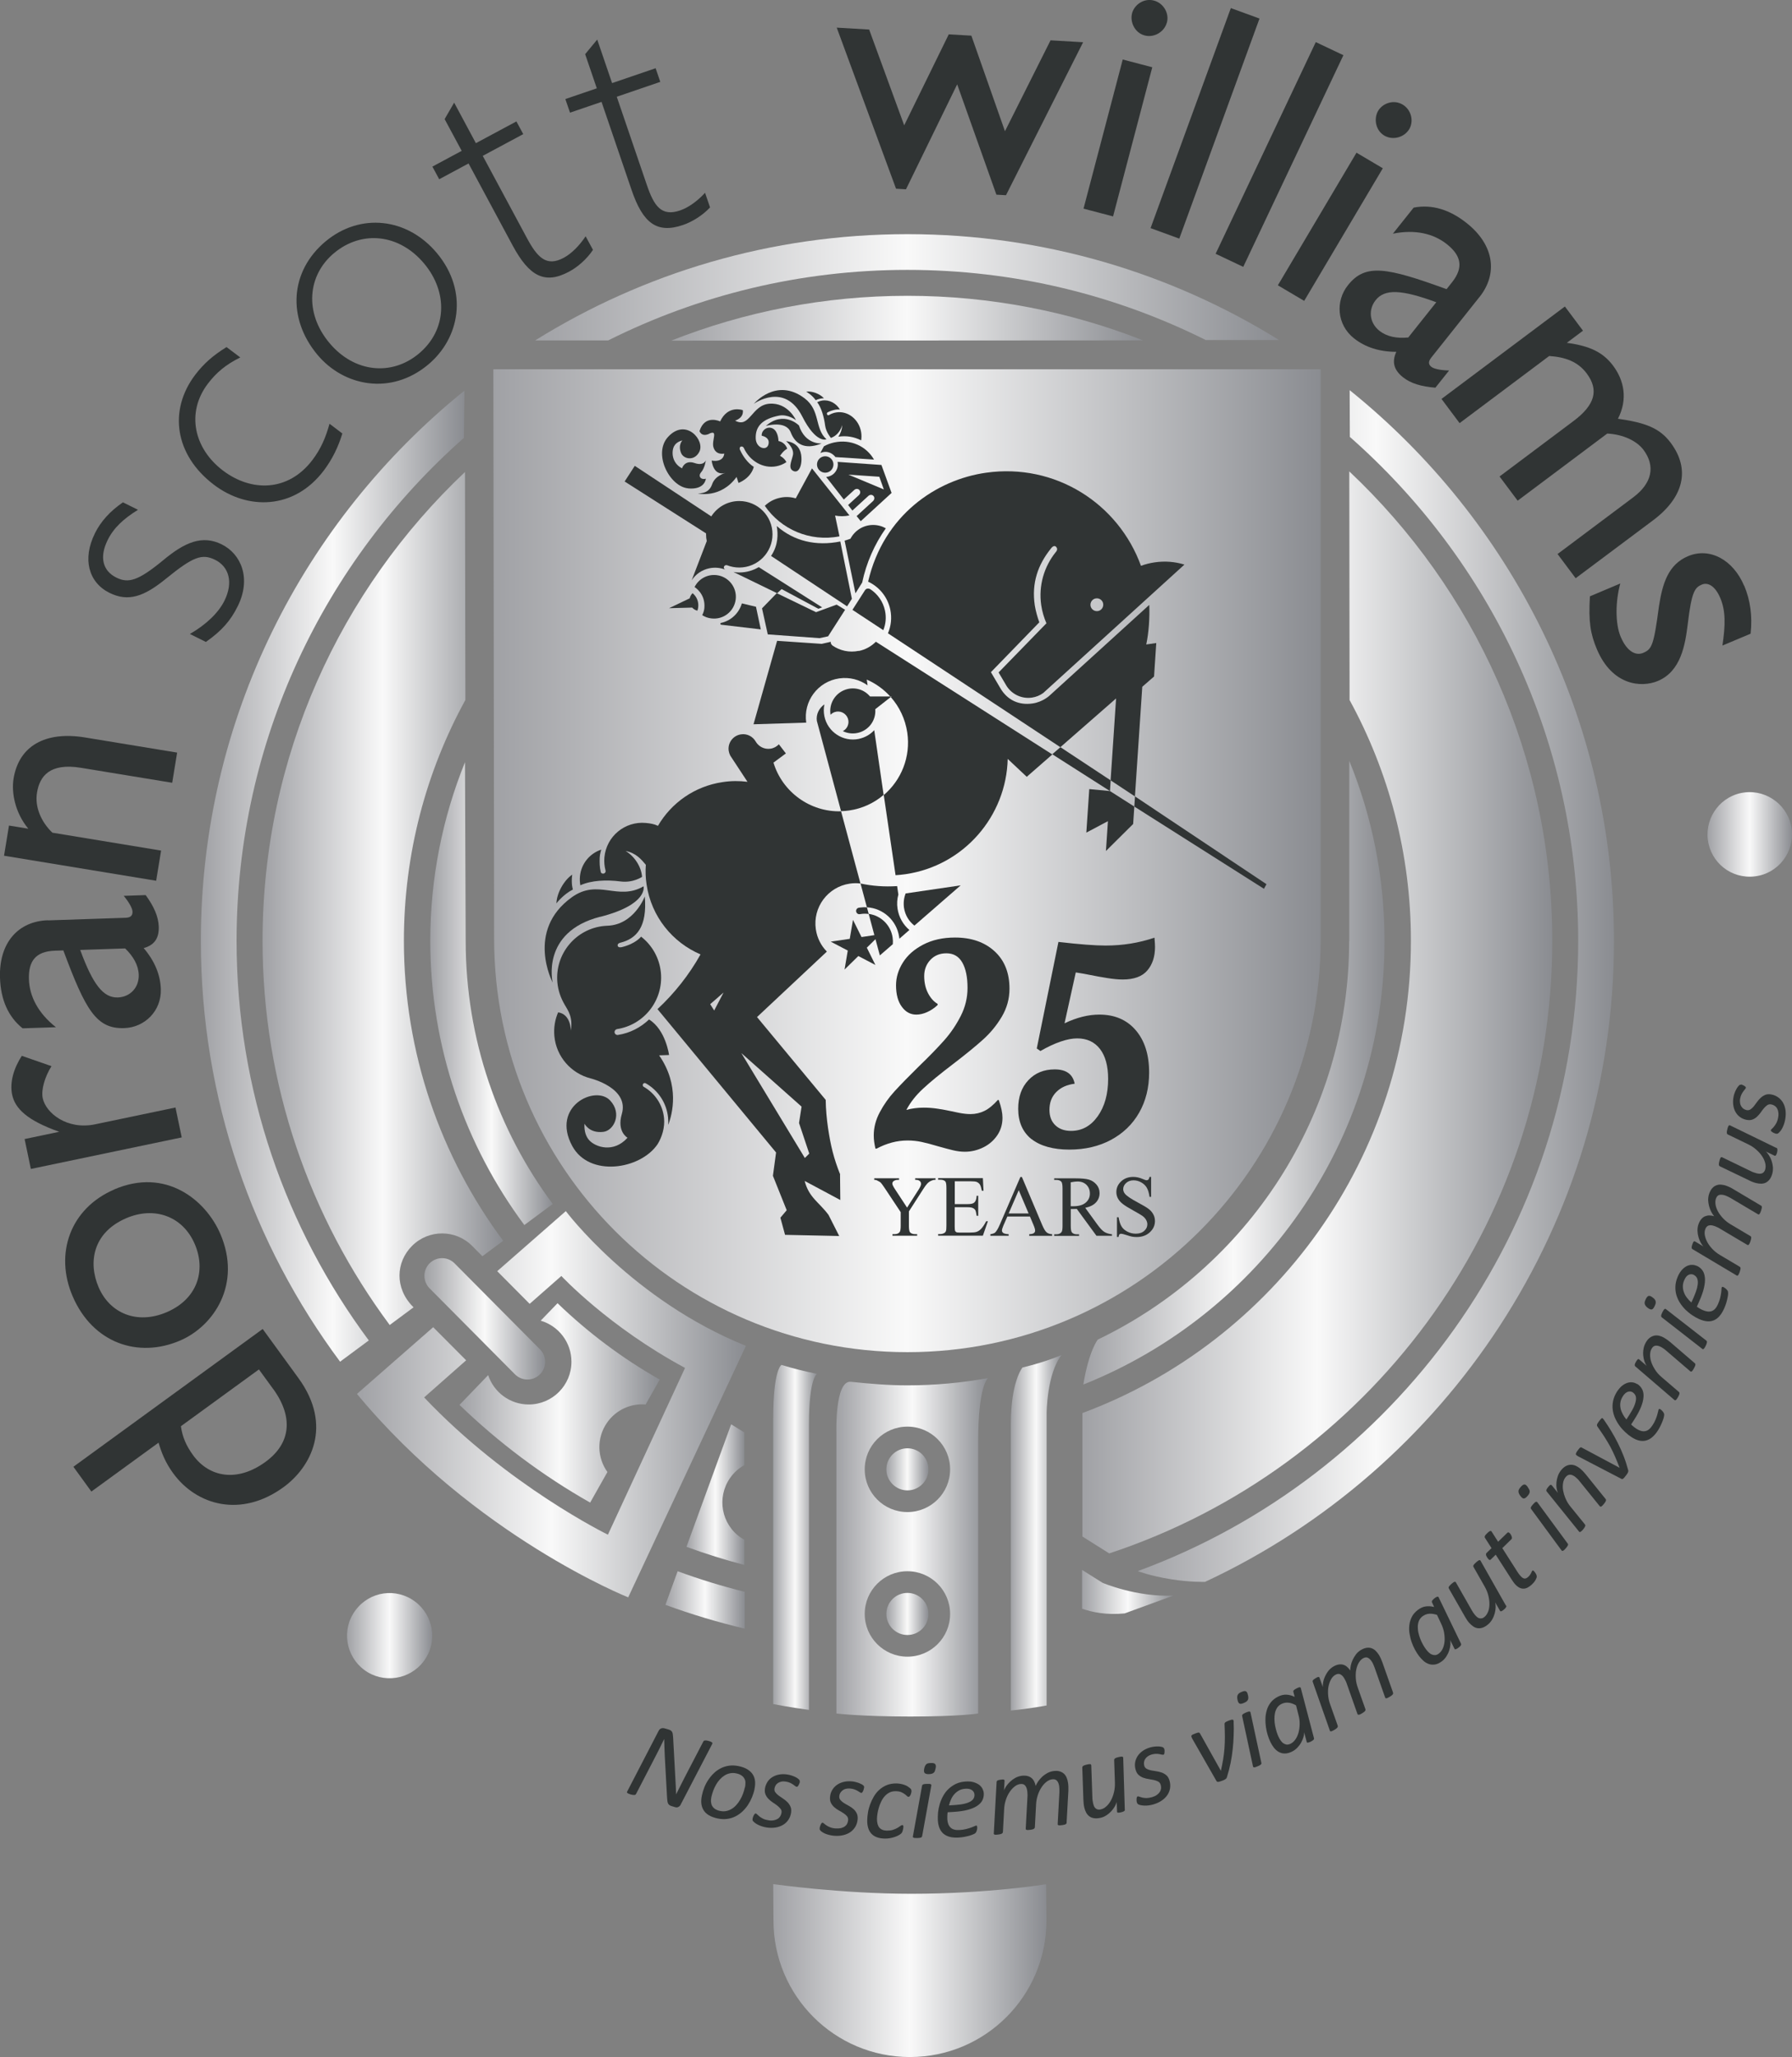 <?xml version="1.0" encoding="UTF-8"?>
<svg id="Layer_2" xmlns="http://www.w3.org/2000/svg" xmlns:xlink="http://www.w3.org/1999/xlink" viewBox="0 0 261.41 300">
  <rect x="0" y="0" width="261.41" height="300" fill="#808080" stroke="none"/>
  <defs>
    <style>
      .cls-1 {
        fill: url(#Silver_2-19);
      }

      .cls-2 {
        fill: url(#Silver_2-17);
      }

      .cls-3 {
        fill: url(#Silver_2-18);
      }

      .cls-4 {
        fill: url(#Silver_2-15);
      }

      .cls-5 {
        fill: url(#Silver_2-16);
      }

      .cls-6 {
        fill: url(#Silver_2-10);
      }

      .cls-7 {
        fill: url(#Silver_2-13);
      }

      .cls-8 {
        fill: url(#Silver_2-14);
      }

      .cls-9 {
        fill: url(#Silver_2-11);
      }

      .cls-10 {
        fill: url(#Silver_2-12);
      }

      .cls-11 {
        fill: url(#Silver_2-20);
      }

      .cls-12 {
        fill: url(#Silver_2-22);
      }

      .cls-13 {
        fill: url(#Silver_2-23);
      }

      .cls-14 {
        fill: url(#Silver_2-21);
      }

      .cls-15 {
        fill: url(#Silver_2);
      }

      .cls-16 {
        fill: url(#Silver_2-5);
      }

      .cls-17 {
        fill: url(#Silver_2-4);
      }

      .cls-18 {
        fill: url(#Silver_2-2);
      }

      .cls-19 {
        fill: url(#Silver_2-3);
      }

      .cls-20 {
        fill: url(#Silver_2-8);
      }

      .cls-21 {
        fill: url(#Silver_2-9);
      }

      .cls-22 {
        fill: url(#Silver_2-6);
      }

      .cls-23 {
        fill: url(#Silver_2-7);
      }

      .cls-24 {
        isolation: isolate;
      }

      .cls-25 {
        fill: #303434;
      }
    </style>
    <linearGradient id="Silver_2" data-name="Silver 2" x1="50.63" y1="238.55" x2="63.05" y2="238.55" gradientUnits="userSpaceOnUse">
      <stop offset="0" stop-color="#a0a1a5"/>
      <stop offset=".5" stop-color="#f9f9f9"/>
      <stop offset="1" stop-color="#8a8c91"/>
    </linearGradient>
    <linearGradient id="Silver_2-2" data-name="Silver 2" x1="97.07" y1="233.34" x2="108.63" y2="233.34" xlink:href="#Silver_2"/>
    <linearGradient id="Silver_2-3" data-name="Silver 2" x1="29.31" y1="127.78" x2="67.74" y2="127.78" xlink:href="#Silver_2"/>
    <linearGradient id="Silver_2-4" data-name="Silver 2" x1="78.06" y1="41.9" x2="186.6" y2="41.9" xlink:href="#Silver_2"/>
    <linearGradient id="Silver_2-5" data-name="Silver 2" x1="165.98" y1="143.79" x2="235.44" y2="143.79" xlink:href="#Silver_2"/>
    <linearGradient id="Silver_2-6" data-name="Silver 2" x1="62.77" y1="144.91" x2="80.63" y2="144.91" xlink:href="#Silver_2"/>
    <linearGradient id="Silver_2-7" data-name="Silver 2" x1="158.03" y1="156.43" x2="201.97" y2="156.43" xlink:href="#Silver_2"/>
    <linearGradient id="Silver_2-8" data-name="Silver 2" x1="157.86" y1="232.17" x2="171.17" y2="232.17" xlink:href="#Silver_2"/>
    <linearGradient id="Silver_2-9" data-name="Silver 2" x1="147.46" y1="223.53" x2="154.87" y2="223.53" xlink:href="#Silver_2"/>
    <linearGradient id="Silver_2-10" data-name="Silver 2" x1="112.79" y1="224.21" x2="119.19" y2="224.21" xlink:href="#Silver_2"/>
    <linearGradient id="Silver_2-11" data-name="Silver 2" x1="52.09" y1="204.79" x2="108.82" y2="204.79" xlink:href="#Silver_2"/>
    <linearGradient id="Silver_2-12" data-name="Silver 2" x1="122.01" y1="225.66" x2="144.16" y2="225.66" xlink:href="#Silver_2"/>
    <linearGradient id="Silver_2-13" data-name="Silver 2" x1="100.14" y1="217.99" x2="108.58" y2="217.99" xlink:href="#Silver_2"/>
    <linearGradient id="Silver_2-14" data-name="Silver 2" x1="38.3" y1="131.04" x2="73.4" y2="131.04" xlink:href="#Silver_2"/>
    <linearGradient id="Silver_2-15" data-name="Silver 2" x1="157.9" y1="147.66" x2="226.44" y2="147.66" xlink:href="#Silver_2"/>
    <linearGradient id="Silver_2-16" data-name="Silver 2" x1="97.91" y1="46.41" x2="166.74" y2="46.41" xlink:href="#Silver_2"/>
    <linearGradient id="Silver_2-17" data-name="Silver 2" x1="61.91" y1="192.34" x2="79.52" y2="192.34" xlink:href="#Silver_2"/>
    <linearGradient id="Silver_2-18" data-name="Silver 2" x1="67.02" y1="204.59" x2="96.23" y2="204.59" xlink:href="#Silver_2"/>
    <linearGradient id="Silver_2-19" data-name="Silver 2" x1="129.3" y1="214.29" x2="135.44" y2="214.29" xlink:href="#Silver_2"/>
    <linearGradient id="Silver_2-20" data-name="Silver 2" x1="129.3" y1="235.38" x2="135.44" y2="235.38" xlink:href="#Silver_2"/>
    <linearGradient id="Silver_2-21" data-name="Silver 2" x1="112.79" y1="287.39" x2="152.65" y2="287.39" xlink:href="#Silver_2"/>
    <linearGradient id="Silver_2-22" data-name="Silver 2" x1="71.97" y1="125.53" x2="192.66" y2="125.53" xlink:href="#Silver_2"/>
    <linearGradient id="Silver_2-23" data-name="Silver 2" x1="249.08" y1="121.69" x2="261.41" y2="121.69" xlink:href="#Silver_2"/>
  </defs>
  <g>
    <path class="cls-25" d="M10.7,213.92l27.62-20.1,5.22,7.17c5.07,6.97,1.79,13.01-2.18,15.9-6.2,4.51-12.68,2.66-16.1-2.03-1.15-1.58-1.71-3.03-2.13-4.46l-9.8,7.13-2.62-3.61h0ZM39.84,202.56l-2.07-2.84-11.38,8.28c.22,1.58.77,2.84,1.77,4.22,2.36,3.24,6.44,3.99,10.57.98,3.69-2.68,4.11-6.52,1.11-10.65h0Z"/>
    <path class="cls-25" d="M16.65,173.47c7.55-3.24,13.37,1.55,15.49,6.48,3.15,7.31-.93,13.43-5.85,15.55-6.16,2.65-12.76.36-15.69-6.44-2.67-6.21-.38-12.81,6.06-15.58h0ZM24.34,191.36c4.42-1.9,5.75-6.02,4.07-9.93-1.76-4.09-5.92-5.53-10.01-3.76-4.88,2.1-5.56,6.48-4.01,10.07,1.62,3.77,5.58,5.5,9.95,3.62Z"/>
    <path class="cls-25" d="M3.2,153.99l4.31,1.5c-.96,1.53-1.53,3.44-1.28,4.66.45,2.16,3.54,4.68,7.65,3.82l11.72-2.45.91,4.36-22.01,4.6-.91-4.36,5.05-1.06c-4.64-1.64-6.44-3.36-6.87-5.42-.38-1.82.26-3.89,1.42-5.67h0Z"/>
    <path class="cls-25" d="M7,134.23l11.31-.38c.7-.02,1.04-.29,1.02-.89-.01-.45-.44-1.29-1.28-2.31l3.2-.11c1.21,1.66,1.86,3.14,1.91,4.6.05,1.6-.56,2.68-2.2,3.13,1.62,1.9,2.44,3.93,2.5,5.98.11,3.2-2.37,5.59-5.32,5.69-4.1.14-5.65-2.62-8.9-11.33l-1.25.04c-2.8.1-3.86,1.53-3.77,4.18.08,2.45,1.32,4.92,3.94,6.98l-4.86.16c-2.11-1.68-3.2-4.2-3.3-7.36-.17-5.15,2.68-8.26,6.98-8.4h0ZM20.24,142.16c-.05-1.4-.79-2.68-1.98-3.84l-6.56.22c1.87,5.1,3.39,7,5.49,6.93,1.75-.06,3.11-1.41,3.05-3.31h0Z"/>
    <path class="cls-25" d="M12.45,107.56l13.39,2.2-.72,4.4-13.29-2.18c-4.6-.76-6.04,1.24-6.43,3.61-.34,2.02.53,4.2,2.24,5.85l15.86,2.61-.72,4.4-22.19-3.65.72-4.4,2.82.46c-1.95-2.35-2.48-5.28-2.15-7.31.78-4.75,4.6-6.96,10.48-5.99h0Z"/>
    <path class="cls-25" d="M13.82,77.82c.89-1.79,2.23-3.26,4.11-4.56l2.2,1.09c-2.1,1.3-3.53,2.61-4.42,4.4-1.27,2.56-.68,4.52,1.25,5.48,1.75.87,3.16.51,6.85-2.53,3.15-2.63,5.7-3.71,8.53-2.31,2.83,1.4,4.36,4.96,2.33,9.04-1.02,2.07-2.34,3.59-4.64,5.19l-2.33-1.16c2.35-1.35,4.16-3.08,5.03-4.83,1.34-2.69.68-4.97-1.34-5.98-1.93-.96-3.25-.44-7.18,2.75-3.2,2.61-5.5,3.42-8.24,2.06-3.05-1.51-3.98-4.94-2.13-8.66h0Z"/>
    <path class="cls-25" d="M33.05,50.62l2,1.51c-2.11,1.04-3.49,2.2-4.73,3.83-3.21,4.23-2.02,9.47,2.21,12.67,4.11,3.12,9.51,3.12,13.05-1.55,1.27-1.68,1.94-3.31,2.49-5.28l1.87,1.42c-.59,1.94-1.45,3.74-2.72,5.42-4.33,5.71-11.11,5.78-16.01,2.06-5.75-4.36-6.64-10.88-2.74-16.03,1.24-1.63,2.58-2.82,4.59-4.06Z"/>
    <path class="cls-25" d="M47.5,35.2c5.04-4.2,11.91-3.47,16.24,1.72,4.65,5.58,3.32,12.43-1.3,16.27-5.43,4.52-12.31,3.15-16.15-1.47-4.39-5.27-4.05-12.14,1.22-16.53h0ZM61.09,51.58c4.12-3.43,4.29-8.93.8-13.12-3.65-4.38-9.12-4.92-13.16-1.55-3.85,3.21-4.38,8.67-.69,13.09,3.62,4.35,9.09,4.88,13.05,1.58Z"/>
    <path class="cls-25" d="M63.07,24.3l4.28-2.3-2.49-4.63,1.39-2.4,3.17,5.91,5.91-3.17,1,1.85-5.91,3.17,6.43,11.96c1.54,2.87,2.86,4.26,5.38,2.91,1.19-.64,2.32-1.82,3.2-3.14l1.07,1.98c-.88,1.33-2.23,2.51-3.47,3.17-3.53,1.9-5.81.73-8.25-3.81l-6.43-11.96-4.28,2.3-1-1.85h0Z"/>
    <path class="cls-25" d="M82.46,14.45l4.6-1.57-1.7-4.98,1.76-2.13,2.17,6.35,6.35-2.17.68,1.99-6.35,2.17,4.38,12.84c1.05,3.08,2.12,4.67,4.83,3.75,1.28-.43,2.59-1.41,3.67-2.58l.73,2.13c-1.08,1.16-2.61,2.11-3.94,2.56-3.79,1.3-5.85-.23-7.51-5.11l-4.38-12.84-4.6,1.57-.68-1.99h0Z"/>
    <path class="cls-25" d="M126.8,4.34l5.1,13.94,6.5-13.27,3.3.19,4.9,13.94,6.65-13.26,4.75.28-11.25,22.31-1.4-.08-5.72-16.09-7.47,15.31-1.45-.09-8.65-23.49,4.75.28h0Z"/>
    <path class="cls-25" d="M168.09,9.81l-5.72,21.75-4.31-1.13,5.72-21.75,4.31,1.13ZM170.22,3.28c-.36,1.36-1.84,2.26-3.24,1.89-1.45-.38-2.17-1.97-1.84-3.23.33-1.26,1.73-2.24,3.18-1.86,1.4.37,2.26,1.84,1.91,3.19h0Z"/>
    <path class="cls-25" d="M183.73,2.71l-11.7,32.09-4.19-1.53L179.55,1.18l4.19,1.53h0Z"/>
    <path class="cls-25" d="M195.97,8.05l-14.61,30.87-4.03-1.91,14.61-30.87,4.03,1.91Z"/>
    <path class="cls-25" d="M201.72,24.54l-11.47,19.34-3.84-2.27,11.47-19.34,3.84,2.27ZM205.57,18.84c-.72,1.2-2.39,1.67-3.64.93-1.29-.77-1.55-2.49-.89-3.61.67-1.12,2.28-1.68,3.57-.91,1.25.74,1.67,2.39.96,3.6h0Z"/>
    <path class="cls-25" d="M215.84,43.29l-7.05,8.86c-.43.55-.46.98.01,1.35.35.28,1.27.5,2.59.53l-2,2.51c-2.05-.16-3.6-.62-4.74-1.53-1.25-1-1.67-2.16-.96-3.7-2.5,0-4.57-.69-6.18-1.97-2.51-2-2.72-5.43-.88-7.74,2.55-3.22,5.66-2.6,14.39.57l.78-.98c1.75-2.2,1.34-3.93-.74-5.58-1.92-1.53-4.6-2.19-7.87-1.53l3.03-3.8c2.65-.52,5.27.29,7.74,2.26,4.04,3.21,4.55,7.4,1.87,10.77h0ZM201.22,48.24c1.1.87,2.55,1.14,4.21.98l4.09-5.14c-5.1-1.88-7.53-1.96-8.84-.31-1.09,1.37-.95,3.28.54,4.47Z"/>
    <path class="cls-25" d="M236.02,61.07c4.07.58,6.1,1.38,7.69,3.5,2.94,3.93,1.86,7.99-2.55,11.3l-11.31,8.46-2.64-3.53,11.03-8.26c2.77-2.07,3.27-4.57,1.5-6.94-.96-1.28-2.93-2.25-5.28-2.37l-13.07,9.79-2.64-3.53,10.78-8.08c3.17-2.37,3.73-4.54,1.93-6.95-1.29-1.73-3.16-2.39-5.47-2.54l-13.07,9.79-2.64-3.53,18-13.48,2.64,3.53-2.36,1.77c3.33.44,5.28,1.37,6.75,3.33,1.62,2.16,2.16,4.89.72,7.72h0Z"/>
    <path class="cls-25" d="M254.44,85.42c.89,2.12,1.21,4.43.93,7l-4.11,1.73c.44-2.96.49-5.04-.31-6.93s-1.89-2.3-2.68-1.97c-1.01.43-1.5.96-2.06,5.7-.38,3.09-.99,6.94-4.36,8.36-2.45,1.03-6.68.64-8.9-4.62-.95-2.26-1.24-3.99-1.02-7.72l4.43-1.87c-.71,2.58-.76,5.81.05,7.75.97,2.31,2.31,2.78,3.28,2.37,1.29-.54,1.55-1.09,2.31-6.78.52-3.42,1.39-6.13,4.25-7.33,3.14-1.32,6.57.5,8.18,4.33h0Z"/>
  </g>
  <path class="cls-15" d="M60.54,233.57c2.69,2,3.37,5.87,1.28,8.69-2.03,2.74-5.96,3.32-8.69,1.28-2.69-2-3.37-5.87-1.28-8.69,2.09-2.81,5.96-3.32,8.69-1.28Z"/>
  <g>
    <path class="cls-18" d="M97.07,234.05c3.75,1.38,7.61,2.53,11.56,3.47v-5.37c-3.34-.83-6.6-1.83-9.78-3l-1.78,4.9h0Z"/>
    <path class="cls-19" d="M67.74,56.98c-23.43,18.91-38.44,47.85-38.44,80.24,0,22.98,7.55,44.22,20.31,61.37l4.19-3.1c-12.11-16.29-19.29-36.46-19.29-58.27,0-29.18,12.84-55.42,33.16-73.36l.07-6.87h0Z"/>
    <path class="cls-17" d="M186.6,49.6c-15.76-9.79-34.35-15.45-54.23-15.45-19.91,0-38.53,5.67-54.31,15.5h10.65c13.15-6.58,27.98-10.29,43.65-10.29s30.41,3.68,43.53,10.23h10.7s0,0,0,0Z"/>
    <path class="cls-16" d="M196.91,63.72c20.41,17.95,33.31,44.24,33.31,73.5,0,42.15-26.79,78.17-64.24,91.91,0,0,1.72.69,4.84,1.19,2.8.45,4.97.38,4.97.38,35.2-16.41,59.65-52.14,59.65-93.47,0-32.44-15.06-61.42-38.56-80.33l.03,6.83h0Z"/>
    <path class="cls-22" d="M67.93,137.22c0,14.37,4.72,27.64,12.7,38.37l-4.14,3.07c-8.61-11.59-13.72-25.93-13.72-41.44,0-9.21,1.8-18.01,5.06-26.06l.1,26.06Z"/>
    <path class="cls-23" d="M196.81,137.22c0,25.59-14.99,47.74-36.66,58.14,0,0-1.29,1.54-2.12,6.56,25.71-10.24,43.94-35.38,43.94-64.69,0-9.29-1.83-18.16-5.14-26.27v26.27s-.01,0-.01,0Z"/>
    <path class="cls-20" d="M157.86,234.62c1.4.49,3.52.95,6.2.68l7.11-2.6c-5.36.26-10.33-1.86-10.33-1.86l-2.99-1.88v5.65h0Z"/>
    <path class="cls-21" d="M152.68,206.16s0-5.8,2.19-8.56c0,0-2.06.96-5.72,1.84,0,0-1.69,2.02-1.69,8.21v41.81c2.73-.26,5.22-.73,5.22-.73v-42.55h0Z"/>
    <path class="cls-6" d="M118.01,249.37c-2.84-.37-5.22-.85-5.22-.85v-41.62s0,7.26,0,0,1.21-7.84,1.21-7.84c1.81.55,3.32.92,5.19,1.31,0,0-1.18.48-1.18,7.37v41.63h0Z"/>
    <path class="cls-9" d="M77.28,190.17l-4.75-4.78,10.01-8.76s9.72,12.98,26.27,19.65l-17.17,36.68s-22.36-8.89-39.57-29.67l11.12-9.73,4.81,4.83-6.13,5.41c12.2,12.89,26.81,20.02,26.81,20.02l11.25-24.32c-11.17-6.01-18.04-13.41-18.04-13.41l-4.62,4.06h0Z"/>
    <path class="cls-10" d="M142.69,249.9s-2.7.44-9.89.44-10.79-.44-10.79-.44v-40.98s-.24-7.64,2.11-7.4c2.71.29,5.46.52,8.25.52,4.02,0,7.96-.37,11.78-1.06,0,0-1.46.87-1.46,9.32v39.61h0ZM138.6,214.29c0-3.44-2.79-6.23-6.23-6.23s-6.23,2.79-6.23,6.23,2.79,6.23,6.23,6.23,6.23-2.79,6.23-6.23ZM138.6,235.38c0-3.44-2.79-6.23-6.23-6.23s-6.23,2.79-6.23,6.23,2.79,6.23,6.23,6.23,6.23-2.79,6.23-6.23Z"/>
    <path class="cls-7" d="M108.58,224.56c-.18-.1-.34-.2-.52-.32-2.83-1.96-3.53-5.84-1.57-8.67.56-.81,1.28-1.44,2.09-1.9h0v-4.76l-1.92-1.19-6.52,17.87c2.75,1.01,5.57,1.89,8.44,2.64v-3.68h0,0Z"/>
    <path class="cls-8" d="M67.83,68.84c-18.17,17.16-29.53,41.47-29.53,68.38,0,20.97,6.9,40.36,18.55,56.02l3.48-2.58-.14-.14c-2.59-2.65-2.49-6.43-.06-8.84,2.42-2.4,6.34-2.4,8.75.03l1.49,1.5,3.03-2.25c-9.09-12.22-14.48-27.37-14.48-43.74,0-12.72,3.25-24.7,8.97-35.14l-.06-33.23h0Z"/>
    <path class="cls-4" d="M196.88,102.11c5.7,10.43,8.94,22.4,8.94,35.1,0,31.53-19.97,58.48-47.92,68.87v18.01l3.91,2.46c37.5-12.38,64.63-47.76,64.63-89.35,0-26.95-11.39-51.29-29.61-68.45l.04,33.35h0Z"/>
    <path class="cls-5" d="M166.74,49.64c-10.65-4.19-22.25-6.5-34.37-6.5s-23.79,2.32-34.46,6.54l68.83-.04Z"/>
    <path class="cls-2" d="M76.95,201.19c-.66,0-1.32-.25-1.83-.76l-12.46-12.54c-1-1.01-1-2.64.01-3.65,1.01-1,2.64-1,3.64.01l12.46,12.54c1.01,1.01,1,2.64-.01,3.65-.5.5-1.16.75-1.82.75h0Z"/>
    <path class="cls-3" d="M96.22,201.19c-5.43-3.08-10.43-6.83-14.89-11.13l-2.46,2.55c2.6.76,4.49,3.15,4.49,5.99,0,3.44-2.79,6.23-6.23,6.23-2.76,0-5.1-1.8-5.92-4.28l-4.18,4.34c5.71,5.51,12.11,10.31,19.06,14.25l2.52-4.46c-1.5-2.08-1.61-4.96-.06-7.19,1.31-1.89,3.49-2.84,5.63-2.66l2.06-3.63h0Z"/>
    <path class="cls-1" d="M135.44,214.29c0-1.69-1.37-3.07-3.07-3.07s-3.07,1.38-3.07,3.07,1.38,3.07,3.07,3.07,3.07-1.37,3.07-3.07Z"/>
    <path class="cls-11" d="M135.44,235.38c0-1.69-1.37-3.07-3.07-3.07s-3.07,1.37-3.07,3.07,1.38,3.07,3.07,3.07,3.07-1.37,3.07-3.07Z"/>
    <path class="cls-14" d="M112.83,280.09c0,10.99,8.91,19.91,19.91,19.91s19.91-8.92,19.91-19.91l-.05-5.29s-8.45,1.39-19.65,1.39c-10.29,0-20.16-1.41-20.16-1.41l.04,5.31Z"/>
    <path class="cls-12" d="M72.08,136.91c0,33.3,26.99,60.29,60.29,60.29s60.29-26.99,60.29-60.29V53.86h-120.69l.11,83.06h0Z"/>
  </g>
  <g>
    <path class="cls-25" d="M115.67,66.37c-.2.92-.8,2,.14,2.35.78.29,1.28-1.01,1.05-2.44-.17-1.04-.9-1.8-2.19-1.94,0,0,1.22.99,1,2.03h0Z"/>
    <path class="cls-25" d="M119,58.37s.4-.26,1.19-.29c-.57-.63-1.74-1.09-2.59-.96,0,0,.82.44,1.4,1.25Z"/>
    <path class="cls-25" d="M117.04,60.76c2.02,3.99,3.52,3.31,3.52,3.31-1.77-1.6-.84-4.2-3.19-5.98-4.14-3.12-7.4.8-7.4.8,0,0,4.48-3.25,7.07,1.87h0Z"/>
    <path class="cls-25" d="M119.2,58.64c.63.84,1,2.15,1.17,3.44.13.96.84,1.79.84,1.79.81-.29,1.41-1,1.64-1.87-.02.63-.23,1.2-.55,1.69,1.16-.19,2.31.02,3.32.53.06-.38.07-.77,0-1.18-.3-1.87-1.93-3.17-3.64-2.89-.37.06-.72.19-1.03.37,0,0-.05.03-.08.04-.12.02-.22-.07-.24-.19-.03-.18.1-.23.1-.23.33-.19.71-.3,1.11-.39.28-.06.68-.03.68-.03-.55-.92-1.56-1.47-2.6-1.3-.25.04-.48.12-.7.23h0Z"/>
    <path class="cls-25" d="M116.55,62.05s-2.2-2.23-4.83.07c0,0,2.93-.87,3.63.94.6,1.56,1.92,2.66,4.52,1.61,0,0-2.4.24-3.32-2.62h0Z"/>
    <path class="cls-25" d="M111.56,73.76c2.34,3.43,6.58,5.31,10.9,4.46l-.64-3.03c.68.13,1.36.13,2.09-.02l-5.46-6.86-2.37,4.37c-.71-.21-1.49-.26-2.27-.09-.87.18-1.65.6-2.24,1.18h0Z"/>
    <path class="cls-25" d="M121.72,64.52c-.55.12-1.07.31-1.53.57l-.52.97c.12-.05.25-.09.37-.12.74-.16,1.4.16,1.83.72l5.63.37c-1.14-1.98-3.41-3-5.77-2.51h0Z"/>
    <path class="cls-25" d="M102.43,89.71c.39.25.84.43,1.34.48,1.74.22,3.33-1.02,3.55-2.76.22-1.74-1.02-3.33-2.76-3.55-1.38-.17-2.66.56-3.24,1.74,0,0,1.62.94,1.43,3.06-.03.37-.15.71-.31,1.02h0Z"/>
    <path class="cls-25" d="M128.85,91.91c.36-.88.46-1.85.25-2.85-.28-1.33-1.08-2.43-2.13-3.12,0,0-.46-.29-.77.11l-1.85,2.89,4.51,2.97h0Z"/>
    <path class="cls-25" d="M124.27,87.33l-1.69-8.36c-3.54.71-6.74-.04-9.27-2.25.2,1.15.24,2.76-.83,4.36l11.09,7.35.7-1.1h0Z"/>
    <path class="cls-25" d="M128.58,67.81l-6.4-.45c.2.94-.37,1.89-1.32,2.14-.12.03-.23.05-.34.06l2.57,3.29,1.52-1.39c.23-.21.56-.21.75,0,.19.2.16.54-.07.75l-1.57,1.44.62.81,2.33-2.13c.23-.21.56-.21.75,0,.19.2.16.54-.07.75l-2.39,2.19.6.74,4.5-4.12-1.47-4.05h0ZM123.76,69.22l4.51.31.66,1.85-5.17-2.16Z"/>
    <path class="cls-25" d="M127.37,76.56c-1.44,0-2.69.82-3.31,2.01l-.85.28,1.58,7.68.98-1.57c.61-2.89,1.8-5.58,3.45-7.91-.54-.31-1.17-.49-1.85-.49h0Z"/>
    <path class="cls-25" d="M114.01,85.91l5.36,2.87.56-.2-9.25-5.87c-.83.49-1.8.78-2.83.78-.29,0-.58-.02-.86-.07l6.38,3.1.64-.6h0Z"/>
    <polygon class="cls-25" points="119.55 93.07 120.8 92.8 123.28 88.93 122.04 88.18 119.04 89.28 113.31 86.51 111.16 88.72 112 92.52 119.55 93.07"/>
    <path class="cls-25" d="M105.21,91.11l5.77.68-.7-3.3-2.06-.49c-.41,1.4-1.56,2.54-3.09,2.86-.14.21.08.24.08.24h0Z"/>
    <path class="cls-25" d="M101.02,86.52c-.2.2-.34.45-.41.74l-3.01,1.44,3.37-.09c.2.22.46.38.76.45.06-.16.1-.32.12-.5.1-.81-.23-1.57-.82-2.05h0Z"/>
    <path class="cls-25" d="M120.69,68.9c.64-.17,1.02-.83.85-1.47-.17-.64-.83-1.02-1.47-.85-.64.17-1.02.83-.85,1.47.17.64.83,1.02,1.47.85h0Z"/>
    <path class="cls-25" d="M125.29,107.76c-2.29.48-4.55-.99-5.03-3.29-.12-.59-.12-1.18,0-1.74-.76.52-1.24,1.44-1.1,2.41l3.53,13.16c.39-.01.79-.04,1.19-.1,1.93-.28,3.64-1.1,5.02-2.27l-1.37-9.44c-.58.63-1.35,1.08-2.25,1.27h0Z"/>
    <path class="cls-25" d="M126.92,101.58c-.84-1.02-2.26-1.46-3.59-1-1.54.53-2.44,2.1-2.17,3.66h0c.16-.17.37-.31.6-.39.79-.27,1.65.15,1.93.94.25.72-.08,1.5-.74,1.84.76.37,1.65.45,2.52.16,1.45-.5,2.33-1.89,2.21-3.36l2.27-1.78s-.05-.05-.08-.08h-2.94s0,.01,0,.01Z"/>
    <polygon class="cls-25" points="158.9 115.08 158.47 121.43 161.62 119.76 161.33 124.11 165.3 120.17 165.47 117.63 161.92 115.37 158.9 115.08"/>
    <path class="cls-25" d="M125.27,94.92c-1.38.29-2.74-.03-3.81-.76,0,0-.33-.23-.26-.56l-1.33.3-6.51-.44-3.44,12.17,7.69-.24c-.46-3.11,1.69-6,4.8-6.45,1.53-.22,2.99.18,4.15,1.01l-.12-.84c1.31.57,2.48,1.42,3.44,2.48h.18l-.11.08c1.24,1.4,2.1,3.17,2.4,5.17.52,3.55-.88,6.94-3.43,9.11l1.72,11.69c.48-.03.98-.08,1.47-.15,8.52-1.25,14.69-8.48,14.89-16.81l2.78,2.61,3.73-3.26-25.74-16.44c-.66.66-1.51,1.15-2.49,1.35h0Z"/>
    <path class="cls-25" d="M131.87,132.38c.16,1.08.72,1.99,1.52,2.61l6.75-5.87-8.03,1.18c-.25.64-.34,1.35-.24,2.08h0Z"/>
    <polygon class="cls-25" points="154.69 108.97 153.5 110 161.92 115.37 162.02 113.81 154.69 108.97"/>
    <polygon class="cls-25" points="165.57 116.15 165.47 117.63 184.38 129.62 184.75 128.95 165.57 116.15"/>
    <path class="cls-25" d="M162.02,113.81l3.54,2.34,1.07-15.99,1.72-1.5.32-4.88-1.46.21c.37-1.71.52-3.95.44-5.77l-14.53,13.21s-.98.94-2.47,1.16c-2.07.31-3.74-.53-4.73-2.24l-1.37-2.32,7.06-7.27c-.26-.71-.54-1.7-.66-2.48-.48-3.26.45-5.92,2.37-8.3,0,0,.39-.57.73-.24.38.38-.04.78-.04.78-1.69,2.1-2.54,4.87-2.12,7.75.14.93.4,1.81.76,2.63l-6.98,7.17,1.03,1.74c.72,1.34,2.23,2.16,3.83,1.93.61-.09,1.17-.32,1.65-.67l20.6-18.73c-1.37-.42-2.85-.55-4.37-.32-.68.1-1.35.27-1.97.5-3.3-9.09-12.49-15-22.58-13.58-7.24,1.01-14.96,6.16-17.22,15.87v.02c1.59.74,2.84,2.21,3.23,4.07.25,1.21.11,2.41-.34,3.46l25.15,16.61,8.13-7.11-.8,11.95h0ZM159.87,87.27c.51-.08.99.28,1.06.79s-.28.99-.79,1.06-.99-.28-1.06-.79.28-.99.79-1.06Z"/>
    <path class="cls-25" d="M125.68,136.67l-1.25-2.52-.47,2.77-2.78.41,2.49,1.3-.47,2.77,2.01-1.97,2.49,1.3-1.25-2.52,1.26-1.24c.34,1.27.64,2.37.64,2.37l1.89-1.64c.03-.32.02-.64-.03-.97-.27-1.84-1.73-3.21-3.49-3.45,0,0,.42,1.56.83,3.1l-1.88.28h0Z"/>
    <path class="cls-25" d="M83.57,129.72s-.28-.78-.1-2.16c-1.17.79-2.26,2.67-2.3,4.19,0,0,.95-1.28,2.41-2.03h0Z"/>
    <path class="cls-25" d="M103,77.93c0,.33.03.66.1.98l-2.2,5.72c.57-.87,1.47-1.52,2.57-1.75.82-.17,1.63-.08,2.35.2-.13-.05-.23-.17-.23-.32,0-.19.16-.34.34-.34.05,0,.1,0,.14.02.55.21,1.15.33,1.77.33,2.68,0,4.85-2.17,4.85-4.85s-2.17-4.85-4.85-4.85c-1.72,0-3.22.89-4.08,2.24l-11.16-7.37-1.48,2.28,11.88,7.57v.14h0Z"/>
    <path class="cls-25" d="M100.37,71.23c2.49.23,2.6-1.42,2.6-1.42-.78.22-1.15-.4-.71-.91.57-.66.7-1.76.7-1.76,0,0-.29.86-1.63.39-1.48-.51-1.84.78-1.84.78-1.59-.85-1.53-2.57-1.15-3.25.37-.69,1.2-.82,1.2-.82,0,0-.67.65-.18,1.84.36.87,1.92,1.22,2.65-.18.88-1.66-1.94-5-4.54-2.2-2.28,2.45.2,7.27,2.91,7.52h0Z"/>
    <path class="cls-25" d="M87.57,133.71c7.03-1.8,6.31-4.45,6.31-4.45-3.78,2.19-6.62-1.17-10.47,1.6-6.78,4.88-2.79,12.43-2.79,12.43,0,0-1.76-7.37,6.94-9.59h0Z"/>
    <path class="cls-25" d="M97.6,153.87s-.48-3.69-2.92-5.19c-1.22,1.17-2.78,1.98-4.5,2.25-.04,0-.09.02-.14.01-.24-.02-.41-.23-.39-.47.02-.2.19-.36.38-.39,3.93-.61,6.75-4.19,6.38-8.2-.2-2.17-1.3-4.04-2.89-5.28,0,0-.77,1.04-2.85,1.54,0,0-.53.12-.57-.24-.04-.34.42-.42.42-.42,2.32-.58,3.92-2.28,3.54-6.74,0,0-1.55,4.14-5.46,4.27-.15,0-.29.01-.44.03-4.17.39-7.24,4.09-6.85,8.26.11,1.18.5,2.26,1.06,3.22.48.84,1.23,1.79.9,3.79,0,0,.04-2.38-1.85-2.67-.46,1.05-.66,2.24-.55,3.46.28,3.04,2.47,5.45,5.27,6.17,0,0,5.69,1.38,4.57,5.2-.76,2.58.83,3.46.83,3.46-2.06,2.29-4.68,1.35-5.57.38-.89-.96-.7-2.43-.7-2.43,0,0,.69,1.45,2.76,1.19,1.51-.19,2.78-2.65.97-4.58-2.15-2.29-8.64.86-5.53,6.63,2.49,4.62,9.95,3.45,12.45-.24.66-1.06,1.08-2.46.95-3.8-.19-1.99-1.35-3.66-2.97-4.58-.08-.05-.13-.13-.14-.23-.01-.16.11-.31.27-.32.07,0,.12.02.17.04,1.78,1,3.05,2.84,3.26,5.03.03.35.04.69.02,1.03.6-1.56,1.71-5.75-1.33-10.14l1.47-.05h0Z"/>
    <path class="cls-25" d="M125.44,132.36s-.1.02-.15.02h0c-.26.04-.44.28-.4.54.04.26.28.45.54.4.04,0,.11-.01.15-.02.39-.06.78-.06,1.15,0l-.27-.98c-.34-.02-.68,0-1.02.04Z"/>
    <path class="cls-25" d="M130.93,132.52c-.11-.71-.06-1.41.12-2.06l-.18-1.23c-1.83.12-3.62-.01-5.34-.38l.93,3.47c2.34.13,4.34,1.89,4.7,4.3.01.1.03.19.04.28l1.46-1.27c-.9-.76-1.54-1.85-1.73-3.11h0Z"/>
    <path class="cls-25" d="M103.47,63.24c1.34-.61.32.97.6,1.97.35,1.24,1.58.94,1.58.94,0,0-.02,1.32-1.83,1.02,0,0,.18,2.3,1.98,1.81,0,0-1.49.37-1.92,1.65-.44,1.28-1.53,1.32-2.09,1.34,0,0,3.32.8,5.66-2.41l.28.87s1.77-.62,2.23-2.34c-.84-.53-1.56-1.49-2-2.46-.01-.03-.04-.1-.05-.13-.03-.15.02-.35.2-.38.18-.03.34.08.39.2.85,1.9,2.8,3.06,4.76,2.68.53-.1,1.02-.31,1.45-.6,0,0-.2-.54-.92-.92,0,0,.41-.69,1.04-1.04,0,0-.24-.92-1.27-1.12,0,0,0-1.38-.82-1.82-.83-.44-1.71.32-1.62,1.05,0,0,1.3.2.96,1.32-.28.91-1.79.49-1.84-.93-.06-1.82,1.03-2.86,3.42-3.33,1.26-.24,2.45.66,2.45.66,0,0-1.17-2.6-3.88-2.39-2.6.2-2.86,3.66-5,2.46,0,0,1.29-.34,1.13-1.52,0,0-2.15-.82-3.31,1.64,0,0-2.23-1.08-3.01,1.41,0,0,.27.92,1.42.39h0Z"/>
    <path class="cls-25" d="M122.56,171.28c-.94-2.35-1.38-4.16-1.77-6.77-.2-1.38-.32-2.75-.34-4.1l-10.02-12.08,10.19-9.55c-.84-.85-1.42-1.97-1.61-3.25-.47-3.21,1.75-6.19,4.95-6.66.53-.08,1.05-.08,1.56-.02l-2.83-10.53c-4.51.13-8.56-2.81-9.86-7.1l1.81-1.34-1.02-1.33c-.32.33-.74.57-1.23.64-.89.13-1.73-.31-2.15-1.04h0c-.42-.74-1.26-1.19-2.15-1.05-1.16.17-1.96,1.24-1.79,2.4.04.25.12.49.23.7h0l2.51,3.82c-1.17-.15-2.38-.15-3.61.04-4.11.6-7.51,3.05-9.45,6.38-.56-.27-1.12-.36-1.78-.42-3.05-.28-5.75,1.96-6.03,5.01-.06.66,0,1.31.16,1.91,0,0,.02.09.02.14-.02.2-.2.35-.4.33-.29-.02-.32-.27-.32-.27-.16-.65-.18-1.35-.15-2.06.02-.52.23-1.17.23-1.17-1.67.55-2.93,2.04-3.11,3.9-.04.44-.02.88.06,1.3,1.58-.72,3.77-.83,5.86-.56,1.84.24,3.14-.67,3.14-.67-.11-1.51-1.13-3.02-2.4-3.77,1.52.28,2.31,1.25,2.95,2.01-.07.94-.04,1.9.11,2.87.69,4.7,3.79,8.46,7.87,10.2-1.66,2.97-3.79,5.66-6.28,7.98l17.3,20.91-.46,3.4,2.01,5.02-.92,1.09.68,2.5,7.9.17-1.56-3.08c-1.38-1.86-2.86-2.52-3.48-4.95l5.2,2.78-.04-3.71h0ZM104.18,147.37l-.58-.92,1.95-1.7-1.36,2.61ZM117.4,168.87l-9.26-15.29,8.79,7.81-.37,2.39,1.49,4.46-.64.64h0Z"/>
  </g>
  <g>
    <g id="text968">
      <g class="cls-24">
        <path class="cls-25" d="M133.51,171.84h2.96v.23h-.16c-.11,0-.27.05-.48.14s-.4.23-.57.41-.38.47-.63.87l-2.04,3.18v2.1c0,.52.06.84.17.96.16.17.41.26.75.26h.28v.23h-3.6v-.23h.3c.36,0,.61-.11.76-.32.09-.13.14-.43.14-.9v-1.99l-2.33-3.51c-.28-.41-.46-.67-.56-.77-.1-.1-.3-.23-.61-.37-.08-.04-.2-.06-.36-.06v-.23h3.62v.23h-.19c-.2,0-.38.05-.54.14-.16.09-.25.23-.25.41,0,.15.13.42.38.8l1.77,2.7,1.66-2.59c.25-.39.38-.68.38-.87,0-.12-.03-.22-.09-.31-.06-.09-.15-.16-.26-.21-.11-.05-.28-.08-.51-.08v-.23Z"/>
        <path class="cls-25" d="M139.28,172.3v3.31h1.86c.48,0,.81-.07.97-.22.22-.19.34-.52.36-1h.23v2.92h-.23c-.06-.41-.12-.67-.18-.79-.07-.14-.2-.26-.37-.34-.17-.08-.43-.12-.79-.12h-1.86v2.76c0,.37.02.6.05.68s.09.14.17.19c.08.05.24.07.48.07h1.44c.48,0,.83-.03,1.04-.1.22-.07.42-.2.62-.39.26-.26.52-.64.79-1.16h.25l-.73,2.1h-6.53v-.23h.3c.2,0,.39-.05.57-.14.13-.07.22-.17.27-.3s.07-.4.07-.81v-5.45c0-.53-.05-.86-.16-.98-.15-.17-.4-.25-.75-.25h-.3v-.23h6.53l.09,1.84h-.24c-.09-.44-.18-.74-.29-.91-.11-.17-.26-.29-.47-.38-.17-.06-.46-.09-.88-.09h-2.33Z"/>
        <path class="cls-25" d="M150.23,177.42h-3.28l-.58,1.32c-.14.33-.21.57-.21.73,0,.13.06.24.18.34.12.1.39.16.8.19v.23h-2.67v-.23c.35-.06.58-.14.69-.24.21-.2.45-.6.71-1.21l2.98-6.9h.22l2.95,6.98c.24.56.45.92.65,1.09s.46.26.81.28v.23h-3.34v-.23c.34-.02.57-.07.68-.17.12-.09.18-.21.18-.35,0-.18-.08-.47-.25-.86l-.51-1.21ZM150.05,176.97l-1.44-3.39-1.47,3.39h2.91Z"/>
        <path class="cls-25" d="M162.21,180.23h-2.26l-2.87-3.92c-.21,0-.39.01-.52.01-.05,0-.11,0-.17,0s-.13,0-.19,0v2.44c0,.53.06.86.17.98.16.18.4.27.71.27h.33v.23h-3.63v-.23h.32c.36,0,.62-.12.77-.35.09-.13.13-.43.13-.91v-5.42c0-.53-.06-.86-.17-.98-.16-.18-.4-.27-.73-.27h-.32v-.23h3.09c.9,0,1.56.06,1.99.19.43.13.79.37,1.09.72.3.35.45.76.45,1.25,0,.52-.17.96-.51,1.34-.34.38-.87.65-1.58.8l1.75,2.41c.4.55.74.92,1.03,1.1.29.18.66.3,1.12.35v.23ZM156.19,175.92c.08,0,.15,0,.21,0,.06,0,.11,0,.14,0,.81,0,1.42-.17,1.83-.52.41-.35.62-.79.62-1.32s-.17-.95-.5-1.28c-.33-.33-.77-.49-1.32-.49-.24,0-.57.04-.98.12v3.49Z"/>
        <path class="cls-25" d="M167.92,171.65v2.9h-.23c-.08-.56-.21-1-.4-1.33-.19-.33-.47-.59-.83-.79s-.73-.29-1.11-.29c-.43,0-.79.13-1.08.39-.28.26-.42.56-.42.89,0,.25.09.49.27.7.26.31.87.72,1.84,1.24.79.42,1.33.74,1.62.97.29.22.51.49.67.79s.23.62.23.96c0,.63-.25,1.18-.75,1.64s-1.14.69-1.92.69c-.25,0-.48-.02-.69-.06-.13-.02-.4-.1-.8-.23s-.66-.19-.77-.19-.19.03-.25.09c-.06.06-.11.19-.13.38h-.23v-2.88h.23c.11.6.25,1.05.44,1.35.18.3.46.55.84.75.38.2.79.3,1.24.3.52,0,.93-.14,1.23-.41.3-.27.45-.59.45-.96,0-.21-.06-.41-.17-.62-.11-.21-.29-.41-.53-.59-.16-.12-.61-.39-1.33-.79-.73-.4-1.24-.72-1.55-.96-.31-.24-.54-.5-.7-.79-.16-.29-.24-.61-.24-.95,0-.6.23-1.12.7-1.56.47-.44,1.06-.65,1.78-.65.45,0,.93.11,1.43.33.23.1.4.16.49.16.11,0,.2-.03.27-.1.07-.06.12-.19.17-.39h.23Z"/>
      </g>
    </g>
    <g id="text969">
      <g class="cls-24">
        <path class="cls-25" d="M139.08,167.77c-.59-.14-1.3-.33-2.15-.57-1.01-.3-1.84-.52-2.5-.66-.66-.14-1.34-.21-2.05-.21-1.53,0-3.03.4-4.51,1.19h-.16c-.16-.66-.25-1.3-.25-1.93,0-1.15.29-2.28.88-3.38.59-1.11,1.3-2.12,2.15-3.05.85-.93,2.01-2.12,3.48-3.57,1.56-1.5,2.81-2.79,3.77-3.87.96-1.08,1.76-2.27,2.42-3.57.66-1.3.98-2.66.98-4.08,0-1.56-.25-2.79-.76-3.69-.51-.9-1.28-1.35-2.32-1.35-.96,0-1.74.32-2.34.96-.6.64-.9,1.43-.9,2.36s.18,1.76.55,2.48c.37.72.84,1.25,1.41,1.58v.16c-.46.44-.97.78-1.52,1.03-.55.25-1.08.37-1.6.37-.85,0-1.55-.38-2.11-1.15-.56-.76-.84-1.8-.84-3.12,0-1.15.33-2.25,1-3.32.67-1.07,1.66-1.94,2.97-2.62,1.31-.68,2.86-1.03,4.63-1.03,2.38,0,4.3.66,5.76,1.99,1.46,1.33,2.19,3.15,2.19,5.47,0,1.48-.38,2.84-1.13,4.1-.75,1.26-1.67,2.38-2.77,3.36-1.09.98-2.55,2.17-4.38,3.57-1.8,1.37-3.24,2.54-4.3,3.53-1.07.98-1.88,2.02-2.46,3.12.79-.22,1.64-.33,2.54-.33.66,0,1.34.05,2.05.16.71.11,1.38.23,2.01.37.11.03.47.1,1.09.23.62.12,1.17.18,1.66.18.74,0,1.42-.16,2.05-.47.63-.31,1.28-.85,1.97-1.62l.12.08c.36,1.01.53,1.86.53,2.54,0,.96-.25,1.81-.76,2.56-.51.75-1.18,1.34-2.03,1.76s-1.75.64-2.7.64c-.55,0-1.11-.07-1.7-.21Z"/>
        <path class="cls-25" d="M150.46,166.13c-1.28-1.04-1.93-2.51-1.93-4.43,0-1.72.49-3.11,1.48-4.16.98-1.05,2.27-1.58,3.85-1.58,1.67,0,2.64.7,2.91,2.09-1.12.14-2.02.54-2.68,1.21-.67.67-1,1.54-1,2.6,0,.96.29,1.71.86,2.25.57.55,1.34.82,2.29.82,1.58,0,2.88-.71,3.89-2.13s1.52-3.24,1.52-5.45c0-1.89-.4-3.34-1.19-4.37-.79-1.02-1.9-1.54-3.32-1.54s-3.24.62-5.37,1.84l-.53-.37,3.16-15.54c3.09.36,5.38.53,6.88.53,2.49,0,4.86-.38,7.13-1.15.05.6.08,1.05.08,1.35,0,1.42-.38,2.57-1.13,3.44-.75.88-1.95,1.31-3.59,1.31-.63,0-1.38-.07-2.25-.21-.88-.14-1.71-.29-2.5-.45-.68-.14-1.38-.26-2.09-.37l-1.64,7.42c1.78-.85,3.47-1.27,5.08-1.27,2.24,0,4.01.76,5.31,2.28,1.3,1.52,1.95,3.57,1.95,6.17,0,2.21-.49,4.17-1.46,5.86-.97,1.7-2.34,3.01-4.1,3.96-1.76.94-3.79,1.42-6.09,1.42s-4.25-.52-5.53-1.56Z"/>
      </g>
    </g>
  </g>
  <g>
    <path class="cls-25" d="M99.31,263.16c-.05.1-.1.18-.17.24-.07.06-.14.1-.21.14s-.15.05-.22.05-.14,0-.21-.03l-.51-.15c-.14-.04-.24-.09-.33-.15s-.15-.14-.2-.23-.08-.21-.1-.35c-.02-.14-.03-.31-.05-.51l-.33-5.98c-.02-.43-.04-.85-.05-1.27s-.03-.85-.04-1.27h-.02c-.19.4-.39.81-.59,1.21s-.41.8-.61,1.2l-2.89,5.58s-.05.07-.09.1c-.04.02-.09.04-.15.04-.06,0-.14,0-.23-.01s-.19-.04-.32-.07c-.12-.04-.22-.07-.3-.11-.08-.04-.14-.07-.17-.1-.04-.03-.06-.06-.06-.1s0-.07.03-.11l4.58-8.84c.1-.2.23-.32.39-.37.16-.05.31-.05.44-.02l.62.18c.13.04.23.08.32.14s.15.13.2.21c.05.09.08.19.1.32s.04.28.05.46l.33,6.05c.02.38.04.75.06,1.13.02.38.04.75.05,1.13h.01c.2-.4.41-.82.63-1.26.22-.43.43-.86.64-1.26l2.7-5.19s.05-.07.09-.09.08-.04.14-.04.13,0,.21,0c.09.01.19.04.32.07.12.04.22.07.3.1.08.04.14.07.18.1.04.03.06.07.07.1,0,.03,0,.07-.01.11l-4.6,8.84h0Z"/>
    <path class="cls-25" d="M110.07,260.92c-.08.39-.21.79-.37,1.19-.16.39-.36.77-.59,1.12-.23.35-.5.67-.81.96-.31.29-.64.52-1.01.71s-.77.31-1.2.37c-.43.06-.89.04-1.39-.06-.51-.11-.93-.26-1.27-.46s-.6-.44-.78-.73-.3-.61-.34-.97c-.04-.37-.01-.77.08-1.2.08-.39.2-.79.36-1.19.16-.4.36-.77.59-1.11.23-.34.5-.67.81-.96.3-.29.64-.53,1.01-.71.37-.19.77-.31,1.2-.37.43-.06.89-.04,1.39.06.51.11.93.26,1.27.47s.6.45.78.73c.19.29.3.61.34.97.04.37.01.76-.08,1.19h0ZM108.67,260.7c.05-.27.08-.51.07-.74,0-.23-.07-.43-.17-.6-.1-.18-.24-.32-.44-.45-.19-.13-.44-.22-.74-.28-.32-.07-.62-.07-.91-.01-.28.06-.55.16-.79.32-.24.15-.47.34-.68.57-.21.23-.39.48-.55.76-.16.28-.3.57-.41.87-.11.3-.2.6-.27.9-.05.27-.08.51-.06.74s.07.43.17.6.24.33.43.45c.19.12.43.22.73.28.32.07.63.07.91.01.28-.06.55-.17.79-.32.25-.15.47-.34.68-.58.21-.23.39-.48.55-.76.16-.28.3-.57.41-.87s.2-.6.26-.9Z"/>
    <path class="cls-25" d="M116.68,259.86c0,.05-.03.12-.06.21-.03.09-.07.17-.11.25s-.09.15-.14.2-.1.08-.15.07c-.06,0-.14-.05-.22-.11-.08-.06-.18-.14-.3-.22s-.27-.17-.44-.25-.38-.14-.63-.18c-.23-.04-.45-.04-.64,0s-.36.11-.5.2-.26.21-.34.35c-.09.14-.14.29-.17.45-.03.22,0,.41.13.57.12.16.28.32.48.47s.41.29.64.44c.23.15.44.32.63.51s.34.41.45.66c.11.24.14.54.09.88-.06.38-.18.72-.38,1.02s-.45.55-.76.74c-.31.19-.68.33-1.09.4-.41.07-.86.07-1.34,0-.25-.04-.49-.1-.7-.17s-.41-.15-.58-.24c-.17-.09-.32-.18-.43-.27s-.21-.18-.27-.25c-.04-.05-.06-.1-.07-.15-.01-.05-.01-.1,0-.17,0-.04.02-.1.03-.15.01-.06.04-.12.06-.18.03-.06.05-.12.08-.18s.06-.11.09-.15c.04-.05.07-.08.1-.1.03-.03.07-.04.1-.03.06,0,.14.06.22.14s.19.18.32.29.31.21.51.32.48.19.81.24c.29.05.55.05.78,0,.22-.04.41-.11.57-.21.16-.1.28-.23.37-.38s.15-.32.18-.49c.04-.23,0-.42-.13-.58s-.28-.32-.47-.47c-.19-.15-.41-.3-.64-.45-.23-.15-.44-.32-.63-.51s-.34-.4-.45-.65-.14-.54-.09-.89c.05-.36.18-.67.36-.96s.42-.52.71-.7.62-.31,1-.38.78-.07,1.22,0c.2.03.4.08.59.14.18.06.36.13.51.2.15.07.28.15.39.23.11.08.19.15.24.22.05.06.07.15.05.26v-.02Z"/>
    <path class="cls-25" d="M126.04,260.72c0,.05-.02.13-.04.21-.02.09-.05.18-.09.26-.04.09-.08.15-.12.21-.05.06-.09.08-.14.08-.06,0-.14-.04-.23-.1s-.19-.13-.32-.2c-.13-.08-.28-.14-.46-.21-.18-.07-.39-.11-.64-.13-.24-.02-.45,0-.64.05s-.35.14-.48.24c-.13.11-.24.24-.32.38-.08.14-.12.3-.13.46-.02.22.04.4.18.56.13.15.3.3.51.43.21.13.43.26.68.39s.46.29.67.46.37.38.49.62.18.53.15.87c-.03.38-.13.73-.3,1.05-.18.32-.41.58-.7.8-.3.22-.65.38-1.06.48s-.85.14-1.34.1c-.25-.02-.49-.05-.71-.11-.22-.05-.42-.12-.6-.19-.18-.07-.33-.15-.45-.24-.13-.08-.22-.16-.28-.23-.04-.05-.07-.1-.09-.14-.01-.05-.02-.1-.01-.17,0-.05,0-.1.02-.15s.03-.12.05-.19c.02-.06.05-.13.07-.18.02-.06.05-.11.08-.16s.06-.09.09-.11.06-.04.1-.04c.06,0,.14.05.23.13s.2.17.34.26c.14.1.32.19.54.28.22.09.49.15.82.17.3.02.55,0,.78-.05.22-.06.41-.14.55-.25.15-.11.27-.24.34-.4.08-.16.13-.33.14-.51.02-.23-.04-.42-.17-.58-.13-.15-.3-.3-.5-.43-.21-.13-.43-.27-.67-.4s-.46-.29-.66-.46-.37-.38-.49-.61c-.13-.24-.18-.53-.15-.88.03-.36.12-.69.29-.98.16-.3.38-.55.66-.76.28-.21.6-.36.97-.46.37-.1.78-.13,1.21-.1.21.01.41.05.6.1s.37.1.52.16.3.13.41.19c.11.07.2.14.25.2.05.06.08.14.07.26h0Z"/>
    <path class="cls-25" d="M132.97,261.15c0,.1-.01.2-.04.3s-.05.2-.09.29-.09.16-.14.22-.11.09-.18.09c-.08,0-.15-.05-.23-.13-.08-.08-.18-.17-.32-.27s-.3-.19-.5-.28-.46-.13-.78-.14c-.35,0-.66.05-.93.19-.27.14-.51.32-.71.55-.2.23-.37.48-.51.78-.14.29-.25.58-.34.88-.09.3-.15.58-.2.87-.04.28-.07.53-.07.73-.01.56.1.99.33,1.29.24.29.6.45,1.08.46.35,0,.66-.03.91-.11.26-.08.47-.18.65-.28.18-.11.33-.2.44-.29.12-.09.22-.13.31-.12.05,0,.08.02.1.06s.04.1.03.18c0,.07,0,.14-.02.23-.01.09-.03.18-.06.28-.03.1-.06.18-.09.26s-.09.15-.16.22c-.07.07-.18.14-.35.24-.17.1-.36.18-.57.25-.22.07-.45.14-.7.18-.25.05-.51.06-.78.06-.87-.02-1.52-.26-1.94-.72-.42-.46-.62-1.13-.6-2.01,0-.33.05-.7.11-1.09s.17-.79.32-1.19.33-.78.55-1.15c.22-.37.49-.7.81-.98s.68-.51,1.09-.67c.41-.16.88-.24,1.41-.23.22,0,.42.03.63.07.2.04.39.09.56.16.18.06.33.14.47.24.14.1.25.18.33.25s.13.14.14.19.03.1.02.16h0Z"/>
    <path class="cls-25" d="M134.51,267.8s-.03.08-.05.11-.07.06-.12.08-.13.04-.22.05c-.09.01-.2.02-.33.02-.14,0-.25,0-.33-.01-.09,0-.15-.02-.2-.05-.05-.02-.08-.05-.09-.08s-.02-.07,0-.11l1.34-7.39s.02-.07.05-.11c.03-.03.07-.06.12-.08s.13-.04.22-.05c.09-.01.2-.02.34-.02.13,0,.24,0,.32,0,.09,0,.15.03.2.05.05.02.08.05.09.08.01.03.02.07.01.1l-1.34,7.39h0ZM136.47,257.92c-.03.15-.06.28-.1.38s-.1.19-.18.25c-.08.06-.17.11-.28.14-.11.03-.25.05-.41.05s-.29,0-.39-.04c-.1-.03-.18-.07-.23-.13-.05-.06-.08-.14-.09-.25s0-.23.03-.38c.03-.15.07-.28.12-.38.05-.1.11-.19.18-.26.07-.07.17-.12.28-.14s.25-.04.41-.04.29,0,.39.03.18.07.23.14c.05.07.08.15.09.25s0,.23-.04.38h0Z"/>
    <path class="cls-25" d="M143.51,261.52c.02.38-.05.72-.2,1.03s-.41.58-.77.82c-.36.24-.82.43-1.38.58s-1.25.25-2.06.3l-.86.05c-.03.18-.04.36-.05.53,0,.17,0,.33,0,.48.03.54.19.95.48,1.23.28.27.73.39,1.33.35.35-.02.66-.07.93-.14.28-.07.51-.14.71-.21s.36-.14.49-.2c.13-.06.22-.09.26-.1.05,0,.09.01.11.05.03.04.04.08.05.15v.2c0,.08-.02.15-.04.24-.02.08-.04.16-.07.23-.03.07-.07.14-.11.19-.06.07-.17.14-.33.21s-.36.14-.58.21c-.23.06-.47.12-.74.17s-.54.08-.81.1c-.48.03-.91,0-1.28-.09-.37-.09-.68-.24-.94-.45-.25-.21-.45-.48-.59-.81s-.22-.72-.25-1.18c-.02-.35,0-.73.03-1.15.05-.41.13-.82.25-1.22.12-.41.29-.8.5-1.18.21-.38.47-.72.78-1.01s.66-.54,1.08-.74c.41-.19.88-.31,1.42-.34.46-.03.84,0,1.17.1.32.1.59.23.81.39.21.17.37.36.48.58.1.21.17.43.18.65h0ZM142.15,261.72c-.02-.28-.14-.49-.37-.65s-.54-.23-.94-.2c-.35.02-.66.1-.92.24-.26.14-.49.32-.69.54s-.36.47-.49.76-.23.58-.31.89l.83-.05c.57-.04,1.04-.1,1.42-.19s.68-.21.9-.34.38-.29.46-.46c.09-.17.12-.34.11-.53h0Z"/>
    <path class="cls-25" d="M155.6,265.82s0,.08-.03.12c-.02.03-.06.06-.11.1s-.12.05-.21.08c-.09.02-.19.05-.32.06s-.23.03-.32.03c-.09,0-.15,0-.2-.02-.05-.01-.08-.04-.1-.06-.02-.03-.03-.06-.02-.11l.25-4.63c0-.16,0-.31,0-.45s-.01-.29-.03-.43c-.05-.34-.15-.61-.32-.8-.16-.19-.41-.26-.74-.21-.27.04-.54.16-.8.37-.27.21-.51.47-.72.8-.22.33-.4.7-.54,1.13-.14.43-.23.88-.25,1.35l-.18,3.35s-.02.09-.04.12-.06.06-.11.1-.12.05-.21.08c-.09.02-.19.05-.32.06s-.23.03-.32.03c-.09,0-.15,0-.2-.02-.05-.01-.08-.04-.1-.06s-.03-.06-.03-.11l.25-4.63c.01-.17.02-.33,0-.49,0-.16-.02-.3-.04-.44-.05-.33-.15-.58-.32-.76-.16-.18-.41-.24-.73-.19-.28.04-.54.16-.8.37-.26.21-.5.47-.72.8-.22.33-.4.7-.54,1.13-.14.43-.23.88-.25,1.35l-.18,3.35s-.02.09-.04.12-.06.06-.11.1c-.05.03-.12.05-.21.08-.09.02-.19.05-.32.06-.14.02-.24.03-.33.03s-.15,0-.2-.02-.08-.04-.1-.06-.02-.06-.02-.11l.41-7.51s0-.08.03-.11.05-.07.1-.1.11-.05.18-.07.17-.04.28-.05c.11-.02.21-.03.28-.03s.13,0,.18.02.07.04.09.07.02.06.02.1l-.08,1.43c.05-.19.16-.41.32-.64.16-.23.35-.45.57-.66.22-.21.47-.39.75-.55.28-.15.57-.25.87-.3.32-.05.6-.04.85.01.24.05.45.15.62.28s.31.3.41.5.18.43.23.68c.08-.2.2-.42.36-.66.16-.23.35-.45.57-.66.22-.21.47-.38.74-.54.28-.15.56-.25.86-.3.36-.05.67-.05.92.02.26.07.47.18.65.34.18.15.31.35.41.58s.17.48.21.77c.03.19.04.38.05.56s0,.38,0,.58l-.26,4.68h0Z"/>
    <path class="cls-25" d="M164.09,263.92s0,.09-.02.12c-.02.04-.05.07-.09.1-.05.03-.1.06-.18.09s-.17.05-.28.08c-.11.02-.19.04-.27.05-.07,0-.13,0-.18,0-.05,0-.08-.03-.09-.06-.02-.03-.03-.06-.03-.11l-.05-1.41c-.04.2-.13.42-.27.66-.14.24-.31.48-.51.7-.21.23-.45.43-.71.6-.27.18-.55.3-.86.37-.36.08-.68.1-.94.06-.27-.04-.5-.13-.69-.27-.19-.14-.35-.32-.47-.54-.12-.22-.21-.47-.28-.76-.04-.18-.07-.36-.09-.55-.02-.19-.03-.38-.04-.58l-.16-4.7s.01-.08.03-.12c.02-.04.05-.07.1-.11.05-.03.12-.06.2-.1.09-.03.19-.06.32-.09s.23-.05.32-.06.15,0,.2,0c.05,0,.09.03.1.06.02.03.03.06.04.1l.16,4.65c0,.14,0,.29.03.45.02.15.05.31.08.46.04.16.09.3.14.43.06.12.14.23.23.3.09.08.2.13.33.16s.27.02.43-.02c.28-.06.55-.21.8-.44.26-.23.48-.52.67-.87.19-.34.33-.74.44-1.18.11-.44.15-.91.14-1.4l-.11-3.32s0-.08.03-.12c.02-.04.06-.08.11-.11.05-.04.12-.06.2-.1.09-.03.19-.06.32-.09.13-.03.23-.05.32-.06s.15-.01.2,0c.05,0,.09.03.1.06.02.03.03.06.04.1l.23,7.52v.02Z"/>
    <path class="cls-25" d="M169.84,255.05s.03.12.04.21c0,.09.01.18,0,.28s-.02.17-.04.24-.06.11-.1.12c-.06.02-.14.01-.24,0-.1-.02-.22-.05-.37-.08s-.31-.04-.5-.04-.41.04-.64.1c-.23.07-.42.16-.58.28s-.28.25-.37.4-.14.3-.16.47c-.02.16,0,.32.04.48.06.21.18.36.36.46.18.1.39.17.63.22.24.05.5.09.77.13s.54.1.79.19.48.23.68.4.35.43.45.76c.11.37.14.73.09,1.09-.05.36-.18.69-.38,1-.2.31-.47.58-.82.82-.34.24-.75.43-1.22.57-.24.07-.48.12-.71.15s-.44.04-.63.03-.36-.03-.51-.06-.26-.07-.35-.11c-.05-.03-.09-.06-.13-.1-.03-.04-.05-.09-.08-.15-.01-.04-.02-.09-.04-.15s-.02-.12-.02-.19v-.19c0-.06,0-.12.02-.18.01-.05.03-.1.05-.14s.05-.06.08-.07c.06-.02.15,0,.26.04s.25.09.41.13c.17.04.37.06.6.07.23,0,.51-.04.83-.13.29-.09.52-.19.71-.33s.33-.28.43-.43c.1-.16.16-.33.18-.5s0-.35-.05-.53c-.06-.22-.18-.38-.36-.48-.18-.1-.38-.17-.62-.23-.24-.05-.5-.1-.77-.14-.27-.04-.53-.1-.78-.19-.25-.09-.47-.22-.68-.4s-.35-.43-.45-.77c-.1-.34-.13-.68-.08-1.02s.17-.65.35-.94c.18-.29.43-.55.74-.77s.68-.4,1.1-.52c.2-.06.39-.1.59-.12.19-.02.37-.04.55-.03.17,0,.32.01.45.04s.23.05.31.1c.07.04.13.11.16.22h0Z"/>
    <path class="cls-25" d="M179.92,250.84s.03.1.04.16c0,.06,0,.12,0,.19.03.63.03,1.27,0,1.93-.02.66-.06,1.33-.14,2-.07.67-.18,1.35-.31,2.02-.14.67-.31,1.34-.52,2-.01.07-.04.13-.07.18-.04.05-.08.1-.14.14-.06.04-.13.08-.2.12-.08.04-.18.08-.28.12-.16.06-.28.1-.39.13-.1.03-.18.04-.24.04-.06,0-.11-.01-.14-.04s-.07-.06-.09-.11l-3.5-6.12c-.03-.05-.05-.1-.07-.14s-.04-.08-.05-.12c-.03-.07-.04-.12-.03-.16,0-.05.03-.09.07-.12.04-.04.09-.08.17-.11s.18-.08.31-.13.24-.09.32-.11c.09-.02.15-.04.2-.03.05,0,.09.01.12.04s.05.06.08.1l2.99,5.35.04.09.02-.06c.13-.57.23-1.11.32-1.63.09-.52.15-1.05.19-1.59.04-.53.06-1.09.06-1.66s-.02-1.2-.05-1.87c0-.05,0-.1.02-.14s.05-.09.09-.12c.05-.04.11-.08.2-.12.09-.04.19-.09.32-.14.12-.05.22-.08.3-.1.08-.02.14-.04.19-.04.05,0,.09,0,.11.02s.05.04.06.07h0Z"/>
    <path class="cls-25" d="M182.05,247.22c.04.15.05.28.05.4,0,.11-.02.21-.07.3-.05.09-.11.17-.21.24s-.22.14-.37.2c-.14.06-.27.1-.37.12-.1.02-.19,0-.26-.03s-.13-.1-.18-.19c-.05-.1-.09-.21-.12-.37-.03-.15-.05-.29-.04-.4s.03-.21.07-.3.11-.17.2-.24c.09-.07.22-.14.37-.2.14-.06.27-.1.37-.12.1-.02.19,0,.27.04.07.04.14.11.18.2s.08.21.11.37h0ZM184.01,257.09s0,.09,0,.12c-.01.04-.04.08-.08.12s-.1.09-.18.13c-.08.05-.18.1-.3.14-.13.05-.23.1-.31.12-.08.02-.15.04-.2.03-.05,0-.09-.01-.11-.04s-.04-.05-.05-.1l-1.58-7.34s0-.08,0-.12c.01-.04.04-.08.08-.12.04-.04.1-.09.18-.13s.18-.1.3-.15c.12-.05.22-.09.3-.11.08-.02.15-.04.2-.03.05,0,.09.01.11.04s.05.05.05.1l1.58,7.34h0Z"/>
    <path class="cls-25" d="M191.68,253.49c.02.09,0,.18-.08.25-.07.08-.21.17-.41.27-.1.05-.18.08-.25.1s-.13.03-.17.04c-.05,0-.09,0-.11-.03-.03-.02-.05-.05-.05-.11l-.37-1.37c.01.19-.02.42-.09.68-.08.27-.19.53-.34.81-.15.27-.34.52-.57.76-.23.24-.49.43-.78.57-.39.19-.75.28-1.07.27-.32,0-.61-.09-.87-.24-.26-.15-.49-.35-.69-.61s-.37-.53-.51-.83c-.14-.28-.26-.6-.38-.97s-.21-.77-.27-1.19-.09-.85-.07-1.28c.01-.43.09-.85.21-1.25s.32-.77.58-1.1c.26-.33.61-.6,1.04-.82s.85-.31,1.24-.29.79.13,1.19.32l-.19-.74c-.02-.09,0-.17.09-.25s.21-.17.41-.26c.1-.05.18-.09.25-.11.07-.03.13-.04.18-.04s.09.01.11.04.04.05.05.09l1.91,7.27h0ZM189.06,248.71c-.39-.23-.77-.36-1.11-.39s-.69.02-1.02.19c-.26.13-.47.31-.62.54s-.26.49-.32.77c-.06.29-.09.59-.08.91,0,.32.04.64.1.96.06.32.14.62.23.91s.19.54.3.76c.09.17.18.34.29.49.11.15.23.29.38.39s.3.16.47.19c.17.02.37-.02.58-.12.27-.13.5-.34.7-.62s.35-.61.46-.99c.1-.38.16-.79.17-1.24s-.05-.91-.18-1.38l-.34-1.34h0Z"/>
    <path class="cls-25" d="M203.21,246.88s.02.08.01.12c0,.04-.03.09-.07.13-.04.05-.09.1-.16.15s-.16.12-.28.19c-.11.07-.21.12-.28.15-.08.04-.14.05-.19.06s-.09,0-.12-.02c-.03-.02-.05-.05-.06-.09l-1.54-4.37c-.06-.15-.11-.29-.17-.42-.05-.13-.12-.26-.19-.38-.18-.3-.38-.5-.6-.62s-.47-.08-.76.09c-.23.14-.43.36-.6.65-.17.29-.28.63-.36,1.01-.08.38-.09.8-.06,1.25.03.45.13.9.29,1.35l1.12,3.16s.01.09,0,.12c0,.04-.03.08-.07.13s-.09.1-.16.15c-.07.05-.16.12-.28.19-.11.07-.21.12-.28.15s-.14.05-.19.05-.09,0-.12-.02c-.03-.02-.05-.05-.07-.09l-1.54-4.37c-.05-.16-.11-.31-.18-.45s-.14-.27-.21-.39c-.17-.29-.37-.48-.58-.58-.22-.1-.47-.07-.75.1-.24.14-.44.36-.6.65-.16.29-.28.63-.36,1.01s-.09.8-.06,1.25c.03.45.13.9.29,1.35l1.12,3.16s.01.09,0,.12-.03.08-.06.13c-.04.05-.09.1-.16.15-.07.05-.16.12-.28.19-.12.07-.21.12-.29.15-.08.04-.14.05-.19.06s-.09,0-.12-.02-.05-.05-.06-.1l-2.49-7.09s-.02-.07-.02-.11.02-.08.05-.13c.03-.05.08-.09.14-.14.06-.05.14-.1.23-.15.1-.06.18-.1.25-.14s.13-.05.17-.05c.05,0,.08,0,.11.03s.05.05.06.09l.48,1.35c-.02-.2,0-.44.05-.72.05-.28.14-.55.27-.83.13-.28.28-.54.48-.79.19-.25.43-.46.69-.62.28-.17.54-.27.79-.32.25-.04.47-.04.68.02.21.06.4.16.57.31s.33.33.47.54c0-.22.02-.47.08-.74s.15-.55.28-.83c.13-.28.29-.54.48-.79s.42-.45.68-.61c.31-.19.6-.3.86-.34.26-.04.51-.02.73.06s.42.2.6.38.34.38.49.62c.1.16.18.33.26.5.08.17.15.35.22.54l1.56,4.42h0Z"/>
    <path class="cls-25" d="M213.12,239.7c.04.09.03.18-.02.27s-.17.2-.36.34c-.09.06-.16.12-.23.15s-.12.05-.16.07c-.05,0-.09,0-.12,0-.03-.01-.05-.05-.07-.1l-.62-1.27c.05.18.06.41.04.69-.02.28-.08.56-.18.86-.09.29-.23.58-.41.86-.18.28-.39.52-.65.71-.35.26-.68.42-1,.47s-.62.03-.91-.07c-.28-.1-.55-.25-.79-.47s-.46-.45-.66-.72c-.18-.24-.37-.54-.56-.88s-.35-.72-.49-1.11-.24-.81-.31-1.24-.08-.85-.03-1.26c.05-.42.17-.81.36-1.19s.48-.71.87-1.01c.38-.29.78-.47,1.17-.52s.8-.03,1.22.09l-.32-.69c-.04-.08-.02-.17.04-.26.06-.1.18-.2.35-.34.09-.07.16-.12.23-.15s.12-.06.17-.07c.05,0,.09,0,.11.01.03.02.05.05.07.08l3.27,6.77h0ZM209.64,235.52c-.43-.14-.82-.2-1.17-.17s-.67.16-.97.38c-.23.18-.4.39-.51.65-.1.25-.16.53-.17.82,0,.29.02.6.09.91.07.31.16.62.28.92.12.3.25.58.4.84.15.26.29.49.44.68.11.15.24.29.38.43.14.13.28.24.45.31s.33.1.5.09c.18-.01.36-.09.54-.23.24-.18.43-.43.57-.74.14-.32.23-.67.26-1.06s0-.81-.07-1.25c-.08-.44-.23-.88-.44-1.32l-.59-1.25h0Z"/>
    <path class="cls-25" d="M219.7,234.13s.04.08.04.12,0,.09-.04.13c-.02.05-.06.1-.11.16-.05.06-.12.13-.21.2-.08.07-.15.13-.22.17s-.12.07-.16.08c-.05.01-.08,0-.11,0s-.06-.05-.08-.08l-.7-1.22c.05.2.08.43.07.71s-.05.57-.13.87-.19.59-.35.87-.35.53-.59.73c-.28.24-.55.41-.8.5-.26.09-.5.12-.74.09-.23-.03-.46-.12-.66-.26s-.41-.32-.6-.53c-.12-.14-.23-.28-.33-.44-.1-.16-.2-.32-.3-.49l-2.33-4.08s-.03-.08-.03-.12.01-.09.04-.14.08-.11.14-.18c.06-.06.14-.14.24-.23s.18-.15.25-.2c.07-.05.13-.08.18-.1.05-.01.09-.01.12,0,.03.02.06.04.08.07l2.3,4.04c.07.13.14.25.23.38.09.13.18.25.28.37.11.12.22.23.32.31s.23.14.34.16.24.02.37-.01c.13-.04.25-.11.37-.22.22-.19.38-.45.51-.77.12-.32.18-.68.18-1.08s-.05-.81-.16-1.25c-.11-.44-.29-.87-.53-1.3l-1.64-2.88s-.03-.07-.03-.11.02-.1.05-.15.08-.11.14-.18c.06-.06.14-.14.24-.23.1-.09.18-.15.25-.2.07-.05.13-.08.18-.1.05-.01.09-.01.12,0,.03.02.06.04.08.07l3.7,6.54.02.02Z"/>
    <path class="cls-25" d="M220.22,223.58s.07.08.1.12c.04.05.07.1.1.15s.05.11.08.18c.02.06.04.12.05.17,0,.05.01.1,0,.15,0,.05-.03.09-.06.12l-1.34,1.31,2.25,3.53c.06.1.14.2.23.32s.16.2.23.27c.19.2.37.3.55.32.17,0,.35-.08.54-.26.1-.1.19-.2.25-.29.06-.1.11-.18.15-.25.04-.07.07-.14.09-.2s.05-.1.09-.14c.03-.03.07-.05.1-.04s.09.04.14.1c.05.05.1.11.15.18.05.07.09.14.14.22.04.07.07.14.09.22.02.07.03.13.03.19,0,.06-.03.13-.06.22-.04.09-.09.18-.14.29-.06.1-.13.2-.21.3s-.17.19-.26.28c-.22.21-.43.37-.64.48s-.41.17-.62.17-.41-.04-.6-.14-.4-.25-.6-.47c-.05-.05-.09-.1-.14-.16-.05-.06-.1-.13-.15-.2-.05-.07-.1-.14-.15-.22s-.09-.14-.14-.21l-2.28-3.55-.73.71s-.09.06-.14.06c-.05,0-.11-.04-.18-.11-.05-.05-.11-.12-.17-.21s-.1-.17-.14-.25-.06-.17-.06-.25c0-.08.02-.14.07-.19l.74-.72-.96-1.5s-.04-.07-.04-.11,0-.1.03-.15c.02-.05.06-.12.12-.19.06-.07.13-.15.23-.24s.18-.16.24-.21c.07-.05.13-.08.18-.1.05-.01.09-.01.12,0,.03.01.06.04.08.07l.96,1.5,1.35-1.31c.06-.06.12-.07.18-.05s.12.06.17.12h0Z"/>
    <path class="cls-25" d="M222.88,216.92c.09.12.16.24.21.34s.06.2.06.3-.04.2-.09.3c-.05.1-.14.22-.25.34-.11.12-.2.2-.29.26-.09.06-.17.09-.25.08-.08,0-.16-.04-.24-.11s-.17-.16-.26-.29c-.09-.13-.16-.24-.2-.35-.04-.1-.06-.21-.06-.31s.03-.2.09-.3c.06-.1.14-.21.25-.34.11-.12.2-.2.29-.26s.17-.08.26-.08c.09,0,.17.04.24.11s.16.16.25.29h0ZM228.7,225.11s.04.08.04.12,0,.09-.02.14-.06.12-.11.19c-.05.07-.12.16-.21.26s-.17.18-.23.24c-.06.05-.12.09-.17.11s-.09.02-.12.01-.06-.04-.09-.07l-4.44-6.04s-.04-.07-.05-.11,0-.09.02-.14c.02-.05.06-.12.11-.19.05-.07.13-.16.22-.26.09-.1.16-.17.23-.23s.12-.09.17-.11c.05-.02.09-.02.12,0,.03.01.06.03.09.06l4.44,6.04h0Z"/>
    <path class="cls-25" d="M230.5,214.17c.14.12.28.25.41.38.13.14.26.28.38.43l2.94,3.65s.05.07.05.11c0,.04,0,.09-.02.14s-.05.12-.1.2c-.05.07-.11.16-.2.27-.08.1-.16.18-.22.24-.06.06-.12.1-.16.12-.05.02-.09.03-.12.02s-.06-.03-.09-.06l-2.91-3.6c-.1-.14-.22-.26-.32-.37-.11-.11-.22-.2-.31-.28-.26-.21-.51-.33-.75-.35-.25-.02-.48.1-.69.35-.18.22-.31.5-.37.84-.06.34-.07.7,0,1.09s.18.78.36,1.2c.18.41.41.81.72,1.18l2.11,2.6s.04.07.05.11c0,.04,0,.09-.02.14-.02.05-.05.12-.1.2-.05.08-.11.16-.2.27s-.16.19-.23.24-.12.1-.16.12-.09.03-.12.02-.06-.03-.09-.07l-4.71-5.84s-.05-.06-.05-.1,0-.09,0-.14c.02-.05.05-.11.09-.18s.1-.14.17-.23.14-.16.19-.21c.05-.05.1-.09.14-.1s.08-.02.11,0c.03.01.06.03.09.06l.9,1.11c-.09-.18-.16-.41-.2-.68-.04-.28-.05-.57-.02-.87s.1-.62.21-.93.27-.59.48-.85c.23-.28.47-.48.71-.6.24-.12.48-.18.72-.18s.47.05.69.15.44.24.64.4h0Z"/>
    <path class="cls-25" d="M233.78,206.85s.09.07.12.12.07.1.11.15c.36.51.71,1.06,1.05,1.62.34.57.66,1.15.96,1.75s.58,1.23.83,1.87c.25.64.46,1.3.64,1.97.03.07.04.13.04.19,0,.06-.02.12-.04.19-.02.07-.06.14-.11.21-.05.07-.1.16-.18.25-.1.14-.18.24-.25.32-.07.08-.13.13-.18.17-.05.03-.1.05-.14.05s-.09-.02-.14-.05l-6.25-3.25s-.09-.06-.14-.09c-.04-.02-.07-.05-.1-.07-.06-.04-.09-.08-.11-.12s-.02-.09,0-.14.04-.11.08-.19.11-.17.19-.28c.09-.11.15-.2.21-.27.06-.06.11-.11.15-.14.04-.03.08-.04.12-.03.04,0,.08.02.12.05l5.4,2.88.08.06v-.06c-.21-.55-.42-1.06-.63-1.55s-.44-.96-.69-1.44c-.26-.47-.54-.95-.85-1.43-.31-.48-.66-1-1.05-1.55-.03-.04-.05-.09-.06-.13,0-.05,0-.1.01-.15.02-.06.05-.13.1-.21s.12-.18.2-.29c.08-.1.14-.19.2-.25.05-.06.1-.1.14-.14.04-.03.07-.05.1-.05s.06,0,.09.03h0Z"/>
    <path class="cls-25" d="M238.84,201.84c.32.2.55.46.71.77.16.31.23.68.2,1.11s-.14.91-.36,1.46c-.22.55-.54,1.16-.98,1.84l-.47.73c.13.13.26.24.4.35s.26.19.39.28c.46.29.88.41,1.27.34s.74-.36,1.07-.87c.19-.29.34-.57.44-.83.11-.26.19-.49.25-.7.06-.2.1-.38.13-.51.03-.14.05-.23.08-.27s.06-.06.1-.06.09.02.14.05c.05.03.1.07.15.12.06.05.11.11.17.17.05.06.1.13.14.19.04.07.07.14.09.2.02.09,0,.22-.03.4-.04.17-.09.37-.18.59s-.18.45-.3.7c-.12.25-.25.48-.4.72-.26.41-.54.73-.83.98s-.6.41-.92.49-.65.08-1,0c-.35-.08-.71-.25-1.1-.5-.3-.19-.6-.43-.9-.71-.3-.28-.58-.58-.83-.92s-.47-.71-.65-1.1-.3-.81-.36-1.23c-.06-.43-.04-.86.05-1.31.09-.45.28-.9.56-1.35.25-.38.51-.68.78-.89s.53-.34.79-.42c.26-.07.51-.09.74-.05.23.04.44.12.63.24h0ZM238.2,203.07c-.23-.15-.48-.18-.74-.09-.26.09-.5.3-.72.64-.19.3-.31.59-.36.89-.05.29-.04.59.02.88s.17.57.32.85.32.53.53.78l.45-.7c.31-.48.54-.9.69-1.26s.23-.67.26-.93c.02-.26,0-.48-.09-.64-.09-.17-.2-.3-.35-.4h0Z"/>
    <path class="cls-25" d="M242.76,195.11c.17.1.32.19.47.3.15.11.3.23.46.36l3.55,3.05s.05.06.07.1c.01.04.02.09,0,.14,0,.06-.03.13-.06.21s-.08.18-.15.3c-.06.11-.12.2-.17.28-.05.07-.09.12-.14.15-.04.03-.08.05-.11.04s-.07-.02-.1-.04l-3.51-3.01c-.13-.11-.26-.22-.39-.31-.13-.09-.25-.16-.35-.22-.29-.16-.56-.23-.8-.21-.25.02-.45.18-.61.47-.14.25-.21.55-.21.9s.06.7.19,1.07c.13.37.32.74.56,1.11s.55.72.92,1.03l2.54,2.18s.05.06.07.1c.01.04.01.09,0,.14,0,.06-.03.13-.06.21-.04.09-.08.18-.15.3s-.13.21-.18.28-.09.12-.14.14c-.04.03-.08.05-.11.04-.03,0-.06-.02-.1-.05l-5.69-4.89s-.05-.05-.07-.09c-.02-.04-.02-.09-.02-.14s.03-.12.05-.19c.03-.07.07-.16.13-.25.05-.1.1-.18.15-.24.04-.06.09-.1.12-.13.04-.02.08-.04.11-.03s.07.02.09.05l1.09.93c-.12-.16-.23-.38-.32-.64-.09-.26-.15-.55-.18-.86-.03-.31-.02-.62.04-.95.05-.33.16-.63.32-.92.18-.32.37-.56.59-.72s.44-.26.68-.31.47-.04.71.02c.24.06.47.15.7.28h0Z"/>
    <path class="cls-25" d="M241.09,189.23c.12.09.22.18.29.27s.12.18.14.28.02.2,0,.32c-.03.11-.08.24-.15.39s-.14.25-.21.34-.14.13-.22.14c-.08.01-.16,0-.26-.04-.09-.04-.2-.11-.33-.2-.12-.1-.22-.19-.28-.28-.07-.09-.12-.18-.14-.28s-.03-.2,0-.31.08-.24.15-.39c.07-.14.14-.25.21-.33s.14-.13.23-.14c.09-.02.17,0,.27.04.09.04.2.11.32.21h0ZM248.92,195.52s.06.06.07.1c.01.04.02.09.01.14s-.02.13-.05.22-.08.19-.13.3c-.06.12-.11.22-.16.29s-.09.12-.13.15c-.04.03-.08.05-.11.05s-.07-.02-.1-.05l-5.91-4.6s-.05-.05-.07-.09c-.02-.04-.02-.09-.02-.14s.02-.13.05-.22.08-.19.14-.31.11-.21.16-.28c.05-.07.09-.12.13-.15.04-.03.08-.05.11-.05s.07.01.1.04l5.91,4.6h0Z"/>
    <path class="cls-25" d="M247.51,184.6c.34.15.61.37.82.65s.32.63.37,1.06c.05.43,0,.92-.13,1.5s-.36,1.23-.69,1.97l-.35.79c.15.11.3.2.45.29s.29.15.42.21c.5.22.93.27,1.3.14s.68-.47.92-1.02c.14-.32.24-.62.31-.89.07-.28.11-.52.14-.73s.05-.39.05-.53c0-.14.02-.23.04-.28.02-.05.05-.07.09-.08.04,0,.09,0,.15.03.05.02.11.05.17.1s.13.09.19.14.12.11.17.17.09.12.12.18c.03.09.05.22.04.4s-.04.38-.09.61c-.05.23-.11.48-.19.74s-.18.52-.29.77c-.2.44-.42.81-.67,1.1-.25.29-.52.5-.83.63-.3.13-.64.18-.99.15-.36-.03-.74-.14-1.16-.32-.32-.14-.65-.33-1-.56s-.66-.49-.97-.78c-.3-.3-.57-.62-.81-.99-.24-.36-.41-.75-.54-1.16-.12-.41-.17-.84-.15-1.3s.14-.93.35-1.42c.18-.42.4-.75.63-1,.23-.24.47-.43.72-.54s.49-.17.73-.16c.24,0,.46.05.65.14h0ZM247.06,185.91c-.25-.11-.5-.1-.75.02s-.45.38-.61.75c-.14.32-.22.63-.21.93,0,.3.05.59.16.87.1.28.25.54.44.79.19.25.41.48.64.69l.34-.76c.23-.53.39-.97.49-1.35.09-.38.13-.7.11-.96-.02-.26-.08-.47-.19-.62-.11-.15-.25-.27-.41-.34h0Z"/>
    <path class="cls-25" d="M256.89,175.82s.07.05.09.08.03.09.03.14,0,.14-.03.23-.05.19-.09.32c-.04.12-.08.22-.12.3-.04.08-.08.13-.11.17s-.07.06-.1.06c-.04,0-.07,0-.11-.03l-3.98-2.36c-.14-.08-.27-.15-.4-.21-.13-.06-.26-.12-.39-.17-.33-.11-.61-.14-.85-.09s-.41.24-.52.56c-.09.26-.1.55-.05.88s.18.67.37,1.01c.19.34.44.67.75,1,.31.32.67.61,1.08.85l2.88,1.71s.07.05.09.09c.02.04.03.08.03.14,0,.06,0,.14-.03.23-.02.09-.05.19-.09.32-.05.12-.08.22-.12.3s-.08.13-.11.17c-.04.04-.07.05-.1.06-.03,0-.07,0-.11-.02l-3.98-2.36c-.14-.09-.28-.17-.43-.23s-.28-.12-.41-.17c-.31-.11-.59-.14-.82-.07-.23.06-.4.25-.51.56-.09.26-.11.56-.05.88.06.33.18.67.37,1.01.19.34.44.68.75,1s.67.61,1.08.85l2.88,1.71s.07.05.09.09c.02.04.03.08.03.14s0,.13-.03.22c-.02.09-.05.19-.09.32-.05.13-.09.23-.13.31s-.08.13-.11.17-.07.05-.1.06c-.03,0-.07,0-.1-.03l-6.44-3.84s-.06-.05-.09-.08c-.02-.04-.04-.08-.04-.14,0-.05,0-.12.02-.2.02-.08.05-.17.08-.27.04-.11.07-.19.1-.26s.06-.12.1-.15c.04-.03.07-.05.1-.05s.07,0,.1.03l1.23.73c-.15-.14-.29-.33-.42-.58-.13-.24-.24-.52-.32-.81s-.13-.6-.14-.92c0-.32.04-.62.14-.92.11-.31.24-.56.41-.75.16-.19.34-.34.54-.42s.41-.13.63-.13.46.04.71.11c-.14-.17-.28-.37-.41-.62-.13-.25-.24-.52-.32-.82-.08-.29-.13-.6-.14-.91,0-.32.04-.62.14-.91.12-.34.27-.62.45-.82.18-.2.38-.34.6-.42.22-.09.45-.12.7-.1s.51.07.77.17c.18.06.35.14.52.22.17.08.34.17.51.28l4.02,2.39h0Z"/>
    <path class="cls-25" d="M259.13,167.39s.07.04.1.08c.02.04.04.08.05.13,0,.05,0,.12,0,.2,0,.08-.03.18-.05.29-.03.1-.05.19-.09.26-.03.07-.06.12-.09.15-.03.04-.06.05-.09.06s-.07,0-.11-.02l-1.27-.61c.16.13.31.31.46.55.15.23.28.49.38.78s.17.59.2.91,0,.63-.07.93c-.09.36-.22.65-.38.87-.16.22-.35.38-.55.49s-.44.16-.69.17c-.25,0-.51-.03-.79-.1-.17-.05-.35-.1-.52-.17-.18-.07-.35-.15-.52-.24l-4.22-2.03s-.06-.05-.09-.08c-.02-.04-.04-.08-.05-.14,0-.06,0-.14.01-.23s.04-.2.07-.32c.03-.13.06-.23.09-.31.03-.08.06-.14.09-.18.03-.04.07-.06.1-.07.04,0,.07,0,.1.01l4.18,2.02c.13.07.27.13.41.18.14.05.29.1.44.14.16.04.31.06.44.07.14,0,.26-.02.37-.06s.21-.12.29-.22c.08-.1.14-.23.18-.39.07-.28.07-.59-.02-.92-.09-.34-.24-.67-.46-.99-.22-.33-.5-.64-.84-.94-.34-.3-.73-.56-1.17-.77l-2.98-1.44s-.06-.04-.09-.08-.04-.09-.05-.15c0-.06,0-.14.01-.23s.04-.2.07-.32c.03-.13.06-.23.09-.31.03-.08.06-.14.09-.18s.07-.06.1-.07c.04,0,.07,0,.1.01l6.74,3.28h0Z"/>
    <path class="cls-25" d="M253.97,158.16c.05,0,.12.03.21.07.09.03.17.07.25.12s.14.1.19.14c.05.05.07.1.06.15-.01.06-.05.14-.12.21s-.14.18-.23.29-.18.26-.27.43c-.09.17-.16.38-.21.62-.05.24-.05.45-.02.65s.09.37.18.51.2.27.34.36c.14.1.28.15.44.19.21.04.41,0,.57-.11.17-.11.33-.27.49-.46.15-.19.31-.4.47-.63s.34-.43.54-.61.42-.32.67-.42.54-.11.88-.05c.37.07.71.22,1,.43.29.21.53.48.71.8.18.32.29.69.35,1.11.05.42.03.87-.06,1.35-.05.25-.11.48-.19.7s-.17.41-.26.58-.19.31-.29.42c-.1.11-.18.2-.26.26-.05.04-.1.06-.15.07-.05,0-.1,0-.17,0-.04,0-.09-.02-.15-.04-.06-.02-.12-.04-.18-.07s-.12-.06-.17-.09-.1-.06-.14-.1-.08-.07-.1-.1-.03-.07-.03-.1c.01-.06.06-.14.15-.21s.19-.18.3-.31.23-.3.34-.5.21-.47.27-.8c.06-.29.07-.55.04-.78s-.09-.42-.18-.58c-.09-.16-.21-.29-.36-.39-.15-.1-.31-.17-.48-.2-.23-.05-.42-.01-.59.1s-.33.26-.49.45c-.16.19-.32.39-.47.62-.16.22-.34.43-.53.61s-.41.32-.66.42c-.25.1-.55.11-.88.05-.35-.07-.66-.2-.94-.4-.28-.2-.5-.45-.67-.75s-.28-.64-.33-1.02c-.05-.38-.04-.79.05-1.22.04-.2.09-.4.17-.58.07-.18.14-.35.23-.5.08-.15.16-.28.24-.38s.16-.18.23-.23c.06-.05.15-.06.27-.04h-.04Z"/>
  </g>
  <path class="cls-13" d="M249.13,122.44c-.4-3.31,1.92-6.45,5.37-6.87,3.35-.41,6.46,2.01,6.87,5.37.4,3.3-1.92,6.45-5.37,6.87s-6.46-2.01-6.87-5.37h0Z"/>
</svg>